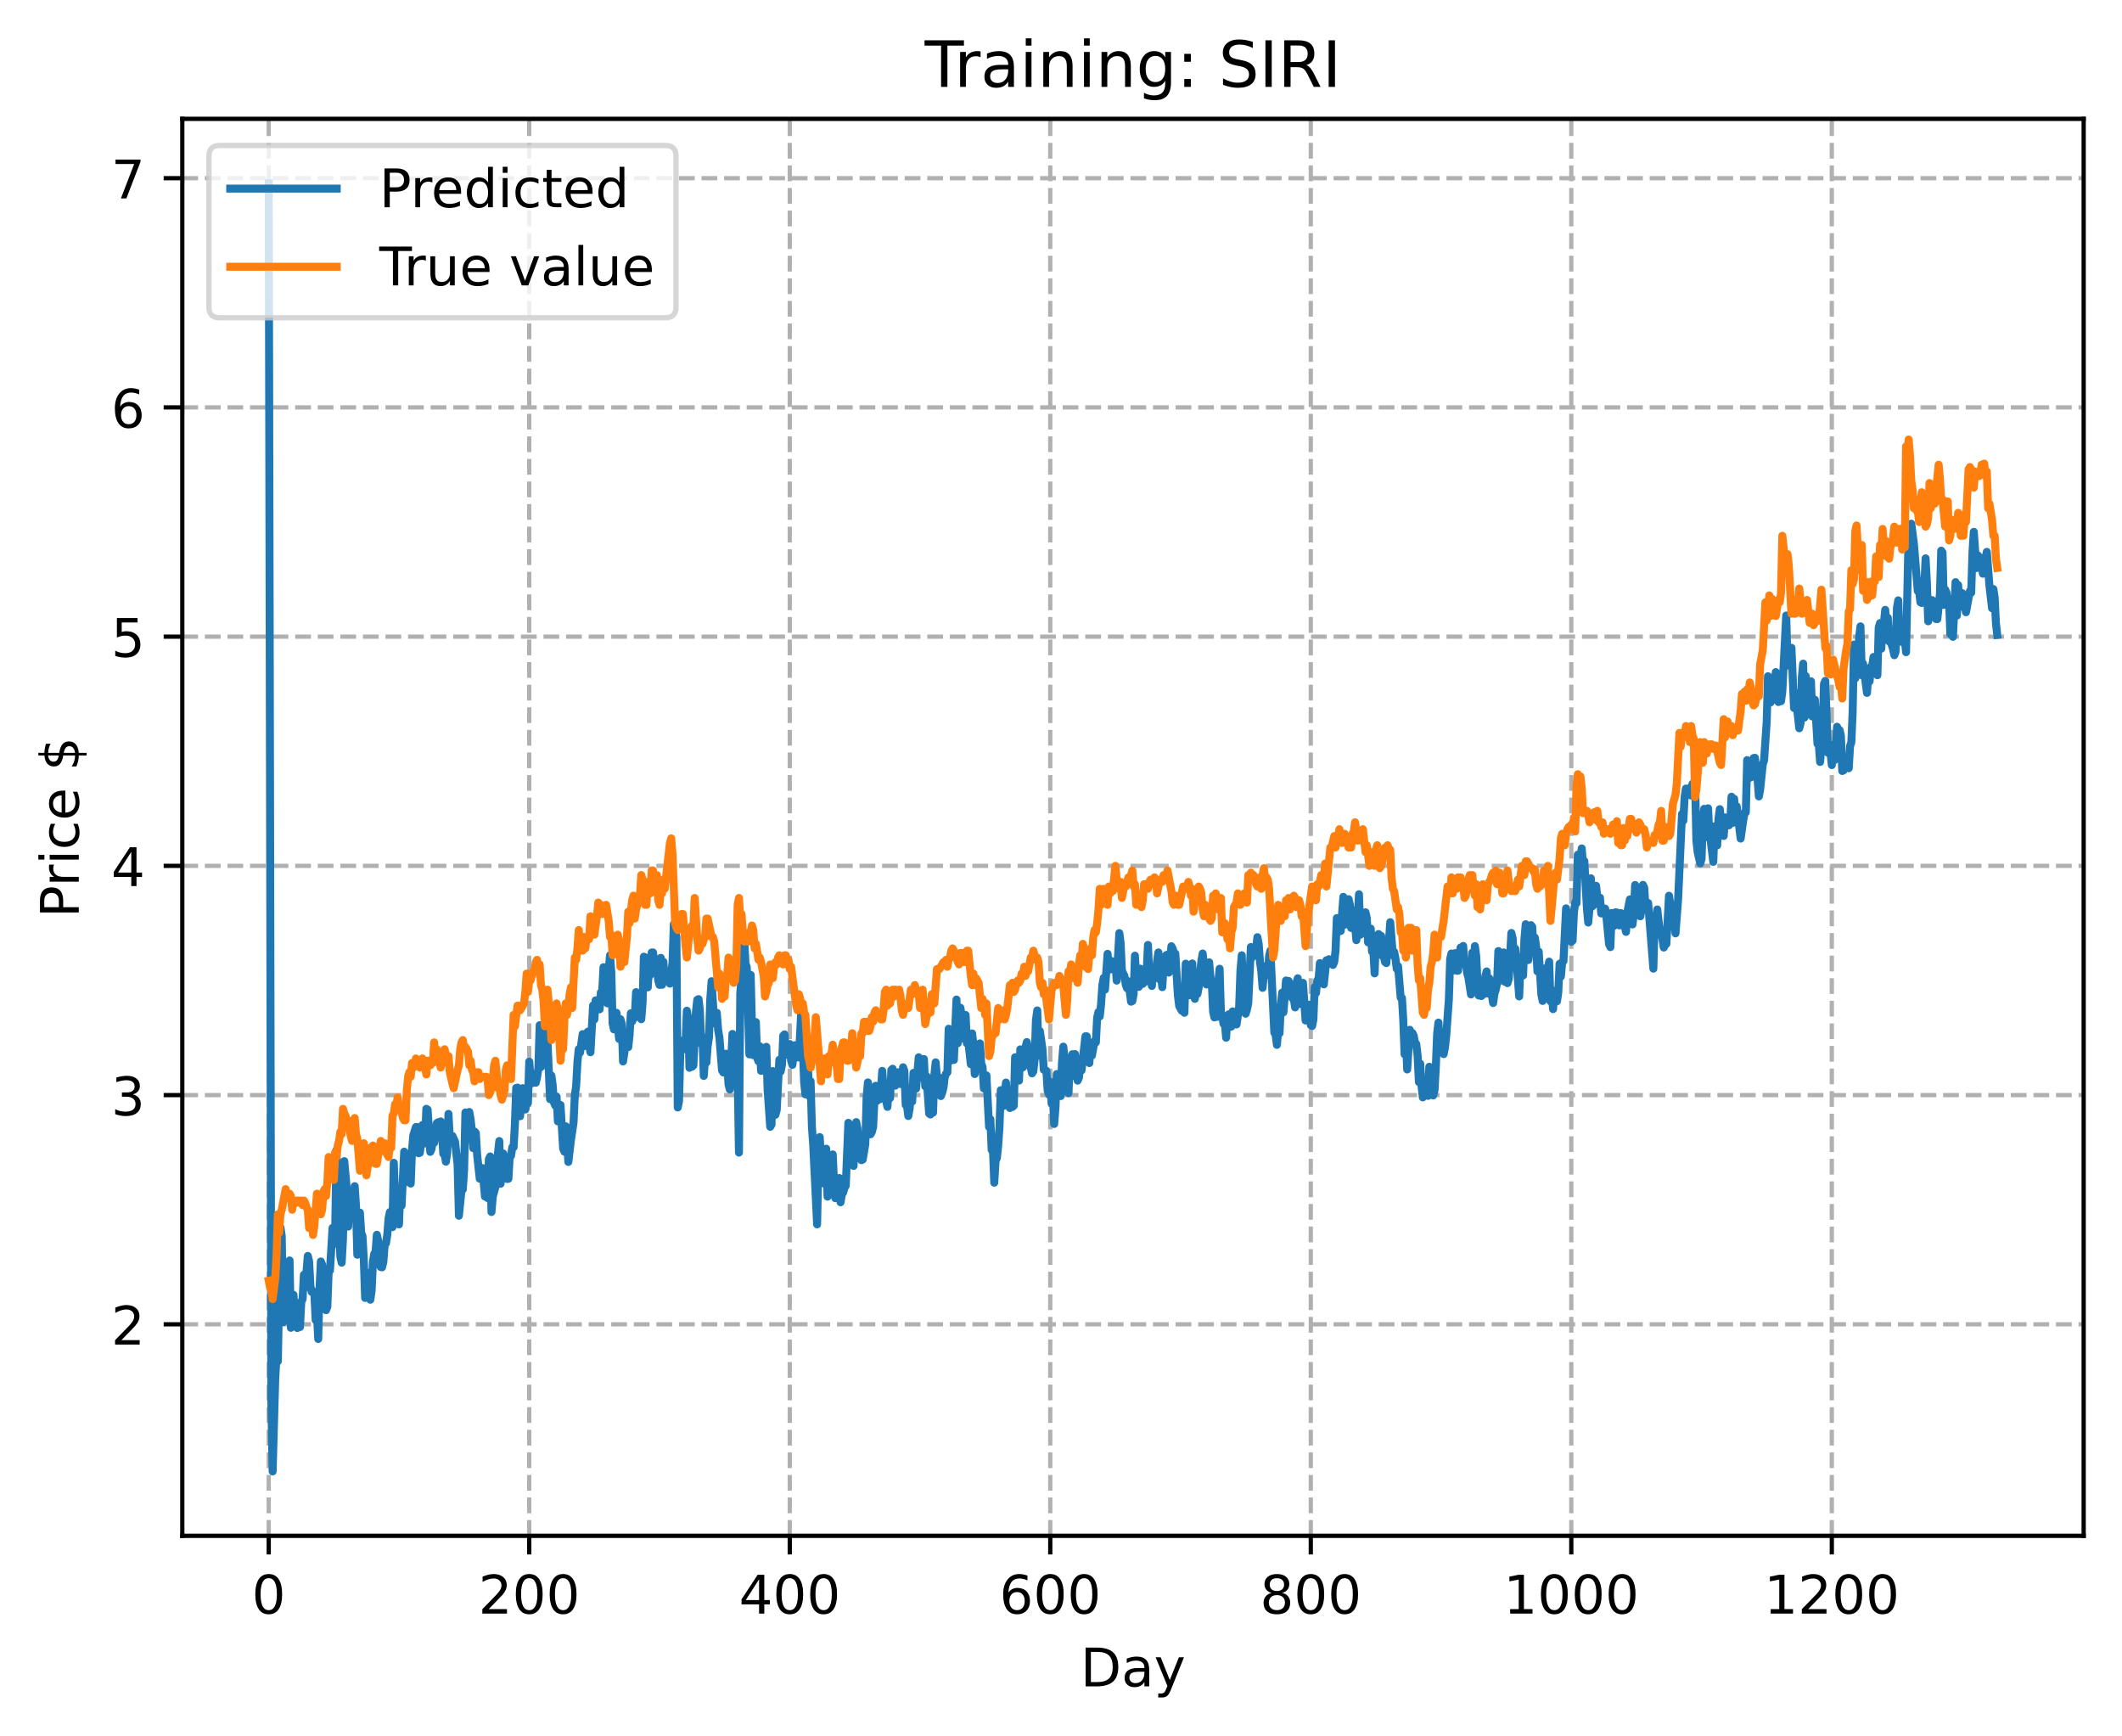 <?xml version="1.0" encoding="utf-8" standalone="no"?>
<!DOCTYPE svg PUBLIC "-//W3C//DTD SVG 1.1//EN"
  "http://www.w3.org/Graphics/SVG/1.1/DTD/svg11.dtd">
<!-- Created with matplotlib (https://matplotlib.org/) -->
<svg height="325.986pt" version="1.1" viewBox="0 0 398.561 325.986" width="398.561pt" xmlns="http://www.w3.org/2000/svg" xmlns:xlink="http://www.w3.org/1999/xlink">
 <defs>
  <style type="text/css">
*{stroke-linecap:butt;stroke-linejoin:round;}
  </style>
 </defs>
 <g id="figure_1">
  <g id="patch_1">
   <path d="M 0 325.986 
L 398.561 325.986 
L 398.561 0 
L 0 0 
z
" style="fill:#ffffff;"/>
  </g>
  <g id="axes_1">
   <g id="patch_2">
    <path d="M 34.241 288.43 
L 391.361 288.43 
L 391.361 22.318 
L 34.241 22.318 
z
" style="fill:#ffffff;"/>
   </g>
   <g id="matplotlib.axis_1">
    <g id="xtick_1">
     <g id="line2d_1">
      <path clip-path="url(#p0117a9b434)" d="M 50.473 288.43 
L 50.473 22.318 
" style="fill:none;stroke:#b0b0b0;stroke-dasharray:2.96,1.28;stroke-dashoffset:0;stroke-width:0.8;"/>
     </g>
     <g id="line2d_2">
      <defs>
       <path d="M 0 0 
L 0 3.5 
" id="mf4b259b8e6" style="stroke:#000000;stroke-width:0.8;"/>
      </defs>
      <g>
       <use style="stroke:#000000;stroke-width:0.8;" x="50.473" xlink:href="#mf4b259b8e6" y="288.43"/>
      </g>
     </g>
     <g id="text_1">
      <!-- 0 -->
      <defs>
       <path d="M 31.781 66.406 
Q 24.172 66.406 20.328 58.906 
Q 16.5 51.422 16.5 36.375 
Q 16.5 21.391 20.328 13.891 
Q 24.172 6.391 31.781 6.391 
Q 39.453 6.391 43.281 13.891 
Q 47.125 21.391 47.125 36.375 
Q 47.125 51.422 43.281 58.906 
Q 39.453 66.406 31.781 66.406 
z
M 31.781 74.219 
Q 44.047 74.219 50.516 64.516 
Q 56.984 54.828 56.984 36.375 
Q 56.984 17.969 50.516 8.266 
Q 44.047 -1.422 31.781 -1.422 
Q 19.531 -1.422 13.062 8.266 
Q 6.594 17.969 6.594 36.375 
Q 6.594 54.828 13.062 64.516 
Q 19.531 74.219 31.781 74.219 
z
" id="DejaVuSans-48"/>
      </defs>
      <g transform="translate(47.292 303.029)scale(0.1 -0.1)">
       <use xlink:href="#DejaVuSans-48"/>
      </g>
     </g>
    </g>
    <g id="xtick_2">
     <g id="line2d_3">
      <path clip-path="url(#p0117a9b434)" d="M 99.404 288.43 
L 99.404 22.318 
" style="fill:none;stroke:#b0b0b0;stroke-dasharray:2.96,1.28;stroke-dashoffset:0;stroke-width:0.8;"/>
     </g>
     <g id="line2d_4">
      <g>
       <use style="stroke:#000000;stroke-width:0.8;" x="99.404" xlink:href="#mf4b259b8e6" y="288.43"/>
      </g>
     </g>
     <g id="text_2">
      <!-- 200 -->
      <defs>
       <path d="M 19.188 8.297 
L 53.609 8.297 
L 53.609 0 
L 7.328 0 
L 7.328 8.297 
Q 12.938 14.109 22.625 23.891 
Q 32.328 33.688 34.812 36.531 
Q 39.547 41.844 41.422 45.531 
Q 43.312 49.219 43.312 52.781 
Q 43.312 58.594 39.234 62.25 
Q 35.156 65.922 28.609 65.922 
Q 23.969 65.922 18.812 64.312 
Q 13.672 62.703 7.812 59.422 
L 7.812 69.391 
Q 13.766 71.781 18.938 73 
Q 24.125 74.219 28.422 74.219 
Q 39.75 74.219 46.484 68.547 
Q 53.219 62.891 53.219 53.422 
Q 53.219 48.922 51.531 44.891 
Q 49.859 40.875 45.406 35.406 
Q 44.188 33.984 37.641 27.219 
Q 31.109 20.453 19.188 8.297 
z
" id="DejaVuSans-50"/>
      </defs>
      <g transform="translate(89.86 303.029)scale(0.1 -0.1)">
       <use xlink:href="#DejaVuSans-50"/>
       <use x="63.623" xlink:href="#DejaVuSans-48"/>
       <use x="127.246" xlink:href="#DejaVuSans-48"/>
      </g>
     </g>
    </g>
    <g id="xtick_3">
     <g id="line2d_5">
      <path clip-path="url(#p0117a9b434)" d="M 148.335 288.43 
L 148.335 22.318 
" style="fill:none;stroke:#b0b0b0;stroke-dasharray:2.96,1.28;stroke-dashoffset:0;stroke-width:0.8;"/>
     </g>
     <g id="line2d_6">
      <g>
       <use style="stroke:#000000;stroke-width:0.8;" x="148.335" xlink:href="#mf4b259b8e6" y="288.43"/>
      </g>
     </g>
     <g id="text_3">
      <!-- 400 -->
      <defs>
       <path d="M 37.797 64.312 
L 12.891 25.391 
L 37.797 25.391 
z
M 35.203 72.906 
L 47.609 72.906 
L 47.609 25.391 
L 58.016 25.391 
L 58.016 17.188 
L 47.609 17.188 
L 47.609 0 
L 37.797 0 
L 37.797 17.188 
L 4.891 17.188 
L 4.891 26.703 
z
" id="DejaVuSans-52"/>
      </defs>
      <g transform="translate(138.791 303.029)scale(0.1 -0.1)">
       <use xlink:href="#DejaVuSans-52"/>
       <use x="63.623" xlink:href="#DejaVuSans-48"/>
       <use x="127.246" xlink:href="#DejaVuSans-48"/>
      </g>
     </g>
    </g>
    <g id="xtick_4">
     <g id="line2d_7">
      <path clip-path="url(#p0117a9b434)" d="M 197.265 288.43 
L 197.265 22.318 
" style="fill:none;stroke:#b0b0b0;stroke-dasharray:2.96,1.28;stroke-dashoffset:0;stroke-width:0.8;"/>
     </g>
     <g id="line2d_8">
      <g>
       <use style="stroke:#000000;stroke-width:0.8;" x="197.265" xlink:href="#mf4b259b8e6" y="288.43"/>
      </g>
     </g>
     <g id="text_4">
      <!-- 600 -->
      <defs>
       <path d="M 33.016 40.375 
Q 26.375 40.375 22.484 35.828 
Q 18.609 31.297 18.609 23.391 
Q 18.609 15.531 22.484 10.953 
Q 26.375 6.391 33.016 6.391 
Q 39.656 6.391 43.531 10.953 
Q 47.406 15.531 47.406 23.391 
Q 47.406 31.297 43.531 35.828 
Q 39.656 40.375 33.016 40.375 
z
M 52.594 71.297 
L 52.594 62.312 
Q 48.875 64.062 45.094 64.984 
Q 41.312 65.922 37.594 65.922 
Q 27.828 65.922 22.672 59.328 
Q 17.531 52.734 16.797 39.406 
Q 19.672 43.656 24.016 45.922 
Q 28.375 48.188 33.594 48.188 
Q 44.578 48.188 50.953 41.516 
Q 57.328 34.859 57.328 23.391 
Q 57.328 12.156 50.688 5.359 
Q 44.047 -1.422 33.016 -1.422 
Q 20.359 -1.422 13.672 8.266 
Q 6.984 17.969 6.984 36.375 
Q 6.984 53.656 15.188 63.938 
Q 23.391 74.219 37.203 74.219 
Q 40.922 74.219 44.703 73.484 
Q 48.484 72.75 52.594 71.297 
z
" id="DejaVuSans-54"/>
      </defs>
      <g transform="translate(187.721 303.029)scale(0.1 -0.1)">
       <use xlink:href="#DejaVuSans-54"/>
       <use x="63.623" xlink:href="#DejaVuSans-48"/>
       <use x="127.246" xlink:href="#DejaVuSans-48"/>
      </g>
     </g>
    </g>
    <g id="xtick_5">
     <g id="line2d_9">
      <path clip-path="url(#p0117a9b434)" d="M 246.196 288.43 
L 246.196 22.318 
" style="fill:none;stroke:#b0b0b0;stroke-dasharray:2.96,1.28;stroke-dashoffset:0;stroke-width:0.8;"/>
     </g>
     <g id="line2d_10">
      <g>
       <use style="stroke:#000000;stroke-width:0.8;" x="246.196" xlink:href="#mf4b259b8e6" y="288.43"/>
      </g>
     </g>
     <g id="text_5">
      <!-- 800 -->
      <defs>
       <path d="M 31.781 34.625 
Q 24.75 34.625 20.719 30.859 
Q 16.703 27.094 16.703 20.516 
Q 16.703 13.922 20.719 10.156 
Q 24.75 6.391 31.781 6.391 
Q 38.812 6.391 42.859 10.172 
Q 46.922 13.969 46.922 20.516 
Q 46.922 27.094 42.891 30.859 
Q 38.875 34.625 31.781 34.625 
z
M 21.922 38.812 
Q 15.578 40.375 12.031 44.719 
Q 8.5 49.078 8.5 55.328 
Q 8.5 64.062 14.719 69.141 
Q 20.953 74.219 31.781 74.219 
Q 42.672 74.219 48.875 69.141 
Q 55.078 64.062 55.078 55.328 
Q 55.078 49.078 51.531 44.719 
Q 48 40.375 41.703 38.812 
Q 48.828 37.156 52.797 32.312 
Q 56.781 27.484 56.781 20.516 
Q 56.781 9.906 50.312 4.234 
Q 43.844 -1.422 31.781 -1.422 
Q 19.734 -1.422 13.25 4.234 
Q 6.781 9.906 6.781 20.516 
Q 6.781 27.484 10.781 32.312 
Q 14.797 37.156 21.922 38.812 
z
M 18.312 54.391 
Q 18.312 48.734 21.844 45.562 
Q 25.391 42.391 31.781 42.391 
Q 38.141 42.391 41.719 45.562 
Q 45.312 48.734 45.312 54.391 
Q 45.312 60.062 41.719 63.234 
Q 38.141 66.406 31.781 66.406 
Q 25.391 66.406 21.844 63.234 
Q 18.312 60.062 18.312 54.391 
z
" id="DejaVuSans-56"/>
      </defs>
      <g transform="translate(236.652 303.029)scale(0.1 -0.1)">
       <use xlink:href="#DejaVuSans-56"/>
       <use x="63.623" xlink:href="#DejaVuSans-48"/>
       <use x="127.246" xlink:href="#DejaVuSans-48"/>
      </g>
     </g>
    </g>
    <g id="xtick_6">
     <g id="line2d_11">
      <path clip-path="url(#p0117a9b434)" d="M 295.126 288.43 
L 295.126 22.318 
" style="fill:none;stroke:#b0b0b0;stroke-dasharray:2.96,1.28;stroke-dashoffset:0;stroke-width:0.8;"/>
     </g>
     <g id="line2d_12">
      <g>
       <use style="stroke:#000000;stroke-width:0.8;" x="295.126" xlink:href="#mf4b259b8e6" y="288.43"/>
      </g>
     </g>
     <g id="text_6">
      <!-- 1000 -->
      <defs>
       <path d="M 12.406 8.297 
L 28.516 8.297 
L 28.516 63.922 
L 10.984 60.406 
L 10.984 69.391 
L 28.422 72.906 
L 38.281 72.906 
L 38.281 8.297 
L 54.391 8.297 
L 54.391 0 
L 12.406 0 
z
" id="DejaVuSans-49"/>
      </defs>
      <g transform="translate(282.401 303.029)scale(0.1 -0.1)">
       <use xlink:href="#DejaVuSans-49"/>
       <use x="63.623" xlink:href="#DejaVuSans-48"/>
       <use x="127.246" xlink:href="#DejaVuSans-48"/>
       <use x="190.869" xlink:href="#DejaVuSans-48"/>
      </g>
     </g>
    </g>
    <g id="xtick_7">
     <g id="line2d_13">
      <path clip-path="url(#p0117a9b434)" d="M 344.057 288.43 
L 344.057 22.318 
" style="fill:none;stroke:#b0b0b0;stroke-dasharray:2.96,1.28;stroke-dashoffset:0;stroke-width:0.8;"/>
     </g>
     <g id="line2d_14">
      <g>
       <use style="stroke:#000000;stroke-width:0.8;" x="344.057" xlink:href="#mf4b259b8e6" y="288.43"/>
      </g>
     </g>
     <g id="text_7">
      <!-- 1200 -->
      <g transform="translate(331.332 303.029)scale(0.1 -0.1)">
       <use xlink:href="#DejaVuSans-49"/>
       <use x="63.623" xlink:href="#DejaVuSans-50"/>
       <use x="127.246" xlink:href="#DejaVuSans-48"/>
       <use x="190.869" xlink:href="#DejaVuSans-48"/>
      </g>
     </g>
    </g>
    <g id="text_8">
     <!-- Day -->
     <defs>
      <path d="M 19.672 64.797 
L 19.672 8.109 
L 31.594 8.109 
Q 46.688 8.109 53.688 14.938 
Q 60.688 21.781 60.688 36.531 
Q 60.688 51.172 53.688 57.984 
Q 46.688 64.797 31.594 64.797 
z
M 9.812 72.906 
L 30.078 72.906 
Q 51.266 72.906 61.172 64.094 
Q 71.094 55.281 71.094 36.531 
Q 71.094 17.672 61.125 8.828 
Q 51.172 0 30.078 0 
L 9.812 0 
z
" id="DejaVuSans-68"/>
      <path d="M 34.281 27.484 
Q 23.391 27.484 19.188 25 
Q 14.984 22.516 14.984 16.5 
Q 14.984 11.719 18.141 8.906 
Q 21.297 6.109 26.703 6.109 
Q 34.188 6.109 38.703 11.406 
Q 43.219 16.703 43.219 25.484 
L 43.219 27.484 
z
M 52.203 31.203 
L 52.203 0 
L 43.219 0 
L 43.219 8.297 
Q 40.141 3.328 35.547 0.953 
Q 30.953 -1.422 24.312 -1.422 
Q 15.922 -1.422 10.953 3.297 
Q 6 8.016 6 15.922 
Q 6 25.141 12.172 29.828 
Q 18.359 34.516 30.609 34.516 
L 43.219 34.516 
L 43.219 35.406 
Q 43.219 41.609 39.141 45 
Q 35.062 48.391 27.688 48.391 
Q 23 48.391 18.547 47.266 
Q 14.109 46.141 10.016 43.891 
L 10.016 52.203 
Q 14.938 54.109 19.578 55.047 
Q 24.219 56 28.609 56 
Q 40.484 56 46.344 49.844 
Q 52.203 43.703 52.203 31.203 
z
" id="DejaVuSans-97"/>
      <path d="M 32.172 -5.078 
Q 28.375 -14.844 24.75 -17.812 
Q 21.141 -20.797 15.094 -20.797 
L 7.906 -20.797 
L 7.906 -13.281 
L 13.188 -13.281 
Q 16.891 -13.281 18.938 -11.516 
Q 21 -9.766 23.484 -3.219 
L 25.094 0.875 
L 2.984 54.688 
L 12.5 54.688 
L 29.594 11.922 
L 46.688 54.688 
L 56.203 54.688 
z
" id="DejaVuSans-121"/>
     </defs>
     <g transform="translate(202.927 316.707)scale(0.1 -0.1)">
      <use xlink:href="#DejaVuSans-68"/>
      <use x="77.002" xlink:href="#DejaVuSans-97"/>
      <use x="138.281" xlink:href="#DejaVuSans-121"/>
     </g>
    </g>
   </g>
   <g id="matplotlib.axis_2">
    <g id="ytick_1">
     <g id="line2d_15">
      <path clip-path="url(#p0117a9b434)" d="M 34.241 248.71 
L 391.361 248.71 
" style="fill:none;stroke:#b0b0b0;stroke-dasharray:2.96,1.28;stroke-dashoffset:0;stroke-width:0.8;"/>
     </g>
     <g id="line2d_16">
      <defs>
       <path d="M 0 0 
L -3.5 0 
" id="mc83d392a9e" style="stroke:#000000;stroke-width:0.8;"/>
      </defs>
      <g>
       <use style="stroke:#000000;stroke-width:0.8;" x="34.241" xlink:href="#mc83d392a9e" y="248.71"/>
      </g>
     </g>
     <g id="text_9">
      <!-- 2 -->
      <g transform="translate(20.878 252.509)scale(0.1 -0.1)">
       <use xlink:href="#DejaVuSans-50"/>
      </g>
     </g>
    </g>
    <g id="ytick_2">
     <g id="line2d_17">
      <path clip-path="url(#p0117a9b434)" d="M 34.241 205.66 
L 391.361 205.66 
" style="fill:none;stroke:#b0b0b0;stroke-dasharray:2.96,1.28;stroke-dashoffset:0;stroke-width:0.8;"/>
     </g>
     <g id="line2d_18">
      <g>
       <use style="stroke:#000000;stroke-width:0.8;" x="34.241" xlink:href="#mc83d392a9e" y="205.66"/>
      </g>
     </g>
     <g id="text_10">
      <!-- 3 -->
      <defs>
       <path d="M 40.578 39.312 
Q 47.656 37.797 51.625 33 
Q 55.609 28.219 55.609 21.188 
Q 55.609 10.406 48.188 4.484 
Q 40.766 -1.422 27.094 -1.422 
Q 22.516 -1.422 17.656 -0.516 
Q 12.797 0.391 7.625 2.203 
L 7.625 11.719 
Q 11.719 9.328 16.594 8.109 
Q 21.484 6.891 26.812 6.891 
Q 36.078 6.891 40.938 10.547 
Q 45.797 14.203 45.797 21.188 
Q 45.797 27.641 41.281 31.266 
Q 36.766 34.906 28.719 34.906 
L 20.219 34.906 
L 20.219 43.016 
L 29.109 43.016 
Q 36.375 43.016 40.234 45.922 
Q 44.094 48.828 44.094 54.297 
Q 44.094 59.906 40.109 62.906 
Q 36.141 65.922 28.719 65.922 
Q 24.656 65.922 20.016 65.031 
Q 15.375 64.156 9.812 62.312 
L 9.812 71.094 
Q 15.438 72.656 20.344 73.438 
Q 25.25 74.219 29.594 74.219 
Q 40.828 74.219 47.359 69.109 
Q 53.906 64.016 53.906 55.328 
Q 53.906 49.266 50.438 45.094 
Q 46.969 40.922 40.578 39.312 
z
" id="DejaVuSans-51"/>
      </defs>
      <g transform="translate(20.878 209.46)scale(0.1 -0.1)">
       <use xlink:href="#DejaVuSans-51"/>
      </g>
     </g>
    </g>
    <g id="ytick_3">
     <g id="line2d_19">
      <path clip-path="url(#p0117a9b434)" d="M 34.241 162.611 
L 391.361 162.611 
" style="fill:none;stroke:#b0b0b0;stroke-dasharray:2.96,1.28;stroke-dashoffset:0;stroke-width:0.8;"/>
     </g>
     <g id="line2d_20">
      <g>
       <use style="stroke:#000000;stroke-width:0.8;" x="34.241" xlink:href="#mc83d392a9e" y="162.611"/>
      </g>
     </g>
     <g id="text_11">
      <!-- 4 -->
      <g transform="translate(20.878 166.41)scale(0.1 -0.1)">
       <use xlink:href="#DejaVuSans-52"/>
      </g>
     </g>
    </g>
    <g id="ytick_4">
     <g id="line2d_21">
      <path clip-path="url(#p0117a9b434)" d="M 34.241 119.561 
L 391.361 119.561 
" style="fill:none;stroke:#b0b0b0;stroke-dasharray:2.96,1.28;stroke-dashoffset:0;stroke-width:0.8;"/>
     </g>
     <g id="line2d_22">
      <g>
       <use style="stroke:#000000;stroke-width:0.8;" x="34.241" xlink:href="#mc83d392a9e" y="119.561"/>
      </g>
     </g>
     <g id="text_12">
      <!-- 5 -->
      <defs>
       <path d="M 10.797 72.906 
L 49.516 72.906 
L 49.516 64.594 
L 19.828 64.594 
L 19.828 46.734 
Q 21.969 47.469 24.109 47.828 
Q 26.266 48.188 28.422 48.188 
Q 40.625 48.188 47.75 41.5 
Q 54.891 34.812 54.891 23.391 
Q 54.891 11.625 47.562 5.094 
Q 40.234 -1.422 26.906 -1.422 
Q 22.312 -1.422 17.547 -0.641 
Q 12.797 0.141 7.719 1.703 
L 7.719 11.625 
Q 12.109 9.234 16.797 8.062 
Q 21.484 6.891 26.703 6.891 
Q 35.156 6.891 40.078 11.328 
Q 45.016 15.766 45.016 23.391 
Q 45.016 31 40.078 35.438 
Q 35.156 39.891 26.703 39.891 
Q 22.75 39.891 18.812 39.016 
Q 14.891 38.141 10.797 36.281 
z
" id="DejaVuSans-53"/>
      </defs>
      <g transform="translate(20.878 123.36)scale(0.1 -0.1)">
       <use xlink:href="#DejaVuSans-53"/>
      </g>
     </g>
    </g>
    <g id="ytick_5">
     <g id="line2d_23">
      <path clip-path="url(#p0117a9b434)" d="M 34.241 76.511 
L 391.361 76.511 
" style="fill:none;stroke:#b0b0b0;stroke-dasharray:2.96,1.28;stroke-dashoffset:0;stroke-width:0.8;"/>
     </g>
     <g id="line2d_24">
      <g>
       <use style="stroke:#000000;stroke-width:0.8;" x="34.241" xlink:href="#mc83d392a9e" y="76.511"/>
      </g>
     </g>
     <g id="text_13">
      <!-- 6 -->
      <g transform="translate(20.878 80.311)scale(0.1 -0.1)">
       <use xlink:href="#DejaVuSans-54"/>
      </g>
     </g>
    </g>
    <g id="ytick_6">
     <g id="line2d_25">
      <path clip-path="url(#p0117a9b434)" d="M 34.241 33.462 
L 391.361 33.462 
" style="fill:none;stroke:#b0b0b0;stroke-dasharray:2.96,1.28;stroke-dashoffset:0;stroke-width:0.8;"/>
     </g>
     <g id="line2d_26">
      <g>
       <use style="stroke:#000000;stroke-width:0.8;" x="34.241" xlink:href="#mc83d392a9e" y="33.462"/>
      </g>
     </g>
     <g id="text_14">
      <!-- 7 -->
      <defs>
       <path d="M 8.203 72.906 
L 55.078 72.906 
L 55.078 68.703 
L 28.609 0 
L 18.312 0 
L 43.219 64.594 
L 8.203 64.594 
z
" id="DejaVuSans-55"/>
      </defs>
      <g transform="translate(20.878 37.261)scale(0.1 -0.1)">
       <use xlink:href="#DejaVuSans-55"/>
      </g>
     </g>
    </g>
    <g id="text_15">
     <!-- Price $ -->
     <defs>
      <path d="M 19.672 64.797 
L 19.672 37.406 
L 32.078 37.406 
Q 38.969 37.406 42.719 40.969 
Q 46.484 44.531 46.484 51.125 
Q 46.484 57.672 42.719 61.234 
Q 38.969 64.797 32.078 64.797 
z
M 9.812 72.906 
L 32.078 72.906 
Q 44.344 72.906 50.609 67.359 
Q 56.891 61.812 56.891 51.125 
Q 56.891 40.328 50.609 34.812 
Q 44.344 29.297 32.078 29.297 
L 19.672 29.297 
L 19.672 0 
L 9.812 0 
z
" id="DejaVuSans-80"/>
      <path d="M 41.109 46.297 
Q 39.594 47.172 37.812 47.578 
Q 36.031 48 33.891 48 
Q 26.266 48 22.188 43.047 
Q 18.109 38.094 18.109 28.812 
L 18.109 0 
L 9.078 0 
L 9.078 54.688 
L 18.109 54.688 
L 18.109 46.188 
Q 20.953 51.172 25.484 53.578 
Q 30.031 56 36.531 56 
Q 37.453 56 38.578 55.875 
Q 39.703 55.766 41.062 55.516 
z
" id="DejaVuSans-114"/>
      <path d="M 9.422 54.688 
L 18.406 54.688 
L 18.406 0 
L 9.422 0 
z
M 9.422 75.984 
L 18.406 75.984 
L 18.406 64.594 
L 9.422 64.594 
z
" id="DejaVuSans-105"/>
      <path d="M 48.781 52.594 
L 48.781 44.188 
Q 44.969 46.297 41.141 47.344 
Q 37.312 48.391 33.406 48.391 
Q 24.656 48.391 19.812 42.844 
Q 14.984 37.312 14.984 27.297 
Q 14.984 17.281 19.812 11.734 
Q 24.656 6.203 33.406 6.203 
Q 37.312 6.203 41.141 7.25 
Q 44.969 8.297 48.781 10.406 
L 48.781 2.094 
Q 45.016 0.344 40.984 -0.531 
Q 36.969 -1.422 32.422 -1.422 
Q 20.062 -1.422 12.781 6.344 
Q 5.516 14.109 5.516 27.297 
Q 5.516 40.672 12.859 48.328 
Q 20.219 56 33.016 56 
Q 37.156 56 41.109 55.141 
Q 45.062 54.297 48.781 52.594 
z
" id="DejaVuSans-99"/>
      <path d="M 56.203 29.594 
L 56.203 25.203 
L 14.891 25.203 
Q 15.484 15.922 20.484 11.062 
Q 25.484 6.203 34.422 6.203 
Q 39.594 6.203 44.453 7.469 
Q 49.312 8.734 54.109 11.281 
L 54.109 2.781 
Q 49.266 0.734 44.188 -0.344 
Q 39.109 -1.422 33.891 -1.422 
Q 20.797 -1.422 13.156 6.188 
Q 5.516 13.812 5.516 26.812 
Q 5.516 40.234 12.766 48.109 
Q 20.016 56 32.328 56 
Q 43.359 56 49.781 48.891 
Q 56.203 41.797 56.203 29.594 
z
M 47.219 32.234 
Q 47.125 39.594 43.094 43.984 
Q 39.062 48.391 32.422 48.391 
Q 24.906 48.391 20.391 44.141 
Q 15.875 39.891 15.188 32.172 
z
" id="DejaVuSans-101"/>
      <path id="DejaVuSans-32"/>
      <path d="M 33.797 -14.703 
L 28.906 -14.703 
L 28.859 0 
Q 23.734 0.094 18.609 1.188 
Q 13.484 2.297 8.297 4.5 
L 8.297 13.281 
Q 13.281 10.156 18.375 8.562 
Q 23.484 6.984 28.906 6.938 
L 28.906 29.203 
Q 18.109 30.953 13.203 35.156 
Q 8.297 39.359 8.297 46.688 
Q 8.297 54.641 13.625 59.219 
Q 18.953 63.812 28.906 64.5 
L 28.906 75.984 
L 33.797 75.984 
L 33.797 64.656 
Q 38.328 64.453 42.578 63.688 
Q 46.828 62.938 50.875 61.625 
L 50.875 53.078 
Q 46.828 55.125 42.547 56.25 
Q 38.281 57.375 33.797 57.562 
L 33.797 36.719 
Q 44.875 35.016 50.094 30.609 
Q 55.328 26.219 55.328 18.609 
Q 55.328 10.359 49.781 5.594 
Q 44.234 0.828 33.797 0.094 
z
M 28.906 37.594 
L 28.906 57.625 
Q 23.25 56.984 20.266 54.391 
Q 17.281 51.812 17.281 47.516 
Q 17.281 43.312 20.031 40.969 
Q 22.797 38.625 28.906 37.594 
z
M 33.797 28.219 
L 33.797 7.078 
Q 39.984 7.906 43.141 10.594 
Q 46.297 13.281 46.297 17.672 
Q 46.297 21.969 43.281 24.5 
Q 40.281 27.047 33.797 28.219 
z
" id="DejaVuSans-36"/>
     </defs>
     <g transform="translate(14.798 172.342)rotate(-90)scale(0.1 -0.1)">
      <use xlink:href="#DejaVuSans-80"/>
      <use x="58.553" xlink:href="#DejaVuSans-114"/>
      <use x="99.666" xlink:href="#DejaVuSans-105"/>
      <use x="127.449" xlink:href="#DejaVuSans-99"/>
      <use x="182.43" xlink:href="#DejaVuSans-101"/>
      <use x="243.953" xlink:href="#DejaVuSans-32"/>
      <use x="275.74" xlink:href="#DejaVuSans-36"/>
     </g>
    </g>
   </g>
   <g id="line2d_27">
    <path clip-path="url(#p0117a9b434)" d="M 50.473 34.414 
L 50.963 263.055 
L 51.207 276.334 
L 51.697 258.931 
L 51.941 254.632 
L 52.186 255.659 
L 52.675 230.494 
L 52.92 232.155 
L 53.165 248.312 
L 53.409 247.834 
L 54.143 244.807 
L 54.388 236.712 
L 54.632 249.364 
L 54.877 248.871 
L 55.122 243.167 
L 55.366 246.849 
L 55.611 247.233 
L 55.856 249.407 
L 56.1 246.675 
L 56.345 249.216 
L 56.59 244.466 
L 56.834 243.98 
L 57.079 239.401 
L 57.324 241.753 
L 57.813 235.866 
L 58.058 236.886 
L 58.302 241.541 
L 58.547 242.626 
L 58.792 242.492 
L 59.036 242.686 
L 59.281 247.91 
L 59.526 246.781 
L 59.77 251.465 
L 60.015 242.028 
L 60.259 236.91 
L 60.504 237.495 
L 60.749 242.035 
L 61.238 246.055 
L 61.483 245.425 
L 61.727 238.869 
L 61.972 238.62 
L 62.461 230.605 
L 62.706 233.641 
L 62.951 231.563 
L 63.195 215.975 
L 63.44 226.055 
L 63.929 236.047 
L 64.174 237.135 
L 64.419 232.649 
L 64.663 218.06 
L 65.153 223.53 
L 65.397 230.356 
L 65.642 224.565 
L 65.886 228.093 
L 66.131 224.564 
L 66.376 227.55 
L 66.62 222.759 
L 66.865 226.549 
L 67.11 235.639 
L 67.354 228.748 
L 67.599 227.733 
L 67.844 231.527 
L 68.088 232.142 
L 68.333 236.572 
L 68.578 243.753 
L 68.822 242.558 
L 69.067 239.055 
L 69.556 244.091 
L 69.801 242.386 
L 70.046 236.962 
L 70.29 235.465 
L 70.535 235.178 
L 70.78 231.892 
L 71.024 232.997 
L 71.269 236.645 
L 71.514 237.958 
L 71.758 238.005 
L 72.003 236.97 
L 72.247 233.8 
L 72.492 233.506 
L 72.737 231.953 
L 72.981 228.821 
L 73.226 227.642 
L 73.471 229.869 
L 73.715 230.457 
L 73.96 218.368 
L 74.205 225.088 
L 74.449 227.924 
L 74.694 228.446 
L 74.939 229.948 
L 75.183 223.302 
L 75.428 226.412 
L 75.917 216.283 
L 76.162 218.161 
L 76.407 221.954 
L 76.651 220.355 
L 76.896 222.007 
L 77.141 222.277 
L 77.385 215.94 
L 77.63 213.198 
L 78.119 211.662 
L 78.364 211.668 
L 78.608 216.575 
L 78.853 216.497 
L 79.098 214.617 
L 79.342 211.278 
L 79.587 211.312 
L 79.832 214.736 
L 80.076 208.234 
L 80.321 208.401 
L 80.81 216.325 
L 81.055 215.777 
L 81.3 214.124 
L 81.544 214.615 
L 81.789 213.207 
L 82.034 210.935 
L 82.278 210.76 
L 82.523 211.957 
L 82.768 210.604 
L 83.012 212.575 
L 83.257 216.673 
L 83.502 216.718 
L 83.746 218.167 
L 83.991 216.519 
L 84.235 209.188 
L 84.48 213.787 
L 84.725 214.411 
L 84.969 213.323 
L 85.459 214.388 
L 85.948 218.726 
L 86.193 228.32 
L 86.682 223.507 
L 86.927 223.387 
L 87.171 219.696 
L 87.416 208.919 
L 87.661 212.771 
L 87.905 209.577 
L 88.15 208.829 
L 88.395 210.253 
L 88.639 212.411 
L 88.884 215.629 
L 89.129 212.499 
L 89.373 212.772 
L 89.618 216.909 
L 90.107 221.368 
L 90.352 219.399 
L 90.596 219.358 
L 91.086 224.708 
L 91.33 224.089 
L 91.575 224.994 
L 91.82 217.684 
L 92.064 217.183 
L 92.309 227.613 
L 92.554 224.726 
L 93.288 222.08 
L 93.532 216.515 
L 93.777 214.286 
L 94.022 222.315 
L 94.511 216.62 
L 94.756 220.216 
L 95 221.03 
L 95.245 221.422 
L 95.49 221.374 
L 95.734 217.243 
L 95.979 217.058 
L 96.223 215.446 
L 96.468 215.458 
L 96.713 211.098 
L 96.957 204.318 
L 97.202 204.253 
L 97.691 209.626 
L 97.936 205.663 
L 98.181 204.354 
L 98.425 207.122 
L 98.67 208.368 
L 98.915 207.027 
L 99.159 207.111 
L 99.404 199.38 
L 99.649 202.422 
L 99.893 203.446 
L 100.138 202.255 
L 100.383 202.544 
L 100.627 203.341 
L 100.872 202.329 
L 101.117 200.658 
L 101.361 192.528 
L 101.606 200.388 
L 102.095 193.507 
L 102.34 193.881 
L 102.584 198.087 
L 102.829 195.532 
L 103.318 206.429 
L 103.563 201.991 
L 103.808 203.784 
L 104.052 207.077 
L 104.297 207.638 
L 104.542 205.956 
L 104.786 210.603 
L 105.031 210.186 
L 105.276 207.514 
L 105.765 215.688 
L 106.01 216.287 
L 106.254 211.516 
L 106.499 213.413 
L 106.744 218.219 
L 107.233 214.131 
L 107.722 210.815 
L 107.967 205.683 
L 108.211 204.001 
L 108.456 199.465 
L 108.701 197.038 
L 108.945 197.681 
L 109.435 194.205 
L 109.679 196.469 
L 109.924 194.198 
L 110.169 194.069 
L 110.413 193.753 
L 110.658 196.453 
L 110.903 197.615 
L 111.392 188.825 
L 111.637 191.458 
L 111.881 187.856 
L 112.371 189.471 
L 112.615 189.553 
L 112.86 186.369 
L 113.105 186.202 
L 113.349 181.639 
L 113.594 185.966 
L 114.083 188.429 
L 114.328 182.324 
L 114.572 179.408 
L 114.817 182.557 
L 115.062 192.194 
L 115.306 193.312 
L 115.551 192.248 
L 115.796 190.209 
L 116.285 195.114 
L 116.53 191.407 
L 116.774 192.237 
L 117.019 199.345 
L 117.264 197.737 
L 117.508 195.22 
L 117.998 196.658 
L 118.242 194.467 
L 118.487 190.304 
L 118.732 191.82 
L 118.976 191.301 
L 119.221 191.088 
L 119.466 186.324 
L 119.71 187.163 
L 120.199 191.1 
L 120.444 191.411 
L 120.689 188.345 
L 120.933 179.667 
L 121.178 179.784 
L 121.423 181.724 
L 121.667 185.43 
L 121.912 181.48 
L 122.157 183.064 
L 122.401 178.886 
L 122.646 178.863 
L 122.891 180.751 
L 123.135 181.397 
L 123.38 181.489 
L 123.625 184.114 
L 123.869 184.962 
L 124.114 179.887 
L 124.359 184.939 
L 124.603 180.619 
L 124.848 184.261 
L 125.337 182.486 
L 125.826 184.727 
L 126.316 180.744 
L 126.56 173.562 
L 127.05 176.014 
L 127.294 207.986 
L 127.539 206.814 
L 127.784 197.194 
L 128.028 195.448 
L 128.273 195.841 
L 128.518 197.048 
L 128.762 196.385 
L 129.007 189.81 
L 129.252 191.258 
L 129.496 200.533 
L 129.741 198.114 
L 129.986 200.334 
L 130.23 200.109 
L 130.72 189.917 
L 130.964 187.755 
L 131.209 187.64 
L 131.453 189.841 
L 131.698 196 
L 131.943 194.699 
L 132.187 202.062 
L 132.432 198.496 
L 132.677 199.543 
L 132.921 196.394 
L 133.166 194.79 
L 133.411 187.562 
L 133.655 184.272 
L 134.145 192.176 
L 134.634 190.205 
L 134.879 193.422 
L 135.123 194.845 
L 135.613 201.015 
L 135.857 201.409 
L 136.102 198.018 
L 136.347 197.885 
L 136.591 199.827 
L 136.836 203.664 
L 137.081 204.61 
L 137.57 194.172 
L 137.814 195.977 
L 138.304 202.323 
L 138.548 201.499 
L 138.793 216.46 
L 139.038 186.595 
L 139.282 183.506 
L 139.527 185.894 
L 139.772 176.111 
L 140.016 180.946 
L 140.261 181.636 
L 140.75 198.016 
L 140.995 183.078 
L 141.24 192.929 
L 141.484 198.166 
L 141.729 196.253 
L 141.974 191.947 
L 142.218 198.698 
L 142.463 199.316 
L 142.708 196.489 
L 142.952 201.111 
L 143.197 200.71 
L 143.441 196.955 
L 143.686 197.484 
L 143.931 196.599 
L 144.175 204.669 
L 144.665 211.616 
L 144.909 211.204 
L 145.154 201.153 
L 145.399 201.77 
L 145.643 209.367 
L 145.888 208.439 
L 146.377 199.031 
L 146.622 201.224 
L 146.867 199.965 
L 147.111 194.519 
L 147.356 194.258 
L 147.601 198.095 
L 147.845 197.296 
L 148.09 197.011 
L 148.335 196.069 
L 148.579 199.157 
L 148.824 199.987 
L 149.313 196.292 
L 149.558 198.61 
L 149.802 197.986 
L 150.047 198.601 
L 150.536 189.211 
L 151.026 203.144 
L 151.27 205.518 
L 151.515 199.632 
L 151.76 200.763 
L 152.004 205.853 
L 152.249 203.061 
L 152.494 211.588 
L 152.738 214.981 
L 153.472 229.936 
L 153.717 217.895 
L 153.962 213.54 
L 154.206 217.889 
L 154.451 217.973 
L 154.696 215.794 
L 154.94 222.371 
L 155.185 215.725 
L 155.429 224.734 
L 155.674 219.418 
L 155.919 219.04 
L 156.163 223.821 
L 156.408 216.797 
L 156.653 222.16 
L 156.897 225.024 
L 157.142 221.806 
L 157.387 222.115 
L 157.631 221.232 
L 157.876 225.789 
L 158.121 224.321 
L 158.365 223.975 
L 158.61 223.073 
L 158.855 222.679 
L 159.344 210.868 
L 159.589 217.254 
L 159.833 217.899 
L 160.078 217.91 
L 160.323 218.967 
L 160.567 212.363 
L 160.812 210.732 
L 161.057 212.02 
L 161.301 216.841 
L 161.546 215.493 
L 161.79 217.874 
L 162.035 217.776 
L 162.524 214.901 
L 162.769 206.103 
L 163.014 203.28 
L 163.258 204.614 
L 163.503 213.021 
L 163.748 212.6 
L 163.992 211.658 
L 164.237 206.636 
L 164.482 203.904 
L 164.726 206.733 
L 164.971 205.176 
L 165.216 206.455 
L 165.46 204.763 
L 165.705 201.112 
L 165.95 204.49 
L 166.684 207.878 
L 166.928 204.132 
L 167.173 206.225 
L 167.417 200.954 
L 167.662 200.709 
L 168.151 203.894 
L 168.396 203.497 
L 168.641 201.374 
L 168.885 202.052 
L 169.13 203.582 
L 169.375 203.357 
L 169.619 200.434 
L 169.864 201.161 
L 170.109 207.513 
L 170.353 207.613 
L 170.598 209.594 
L 170.843 208.253 
L 171.087 205.387 
L 171.332 206.872 
L 171.577 201.482 
L 171.821 203.674 
L 172.066 204.441 
L 172.555 198.554 
L 173.045 200.835 
L 173.289 202.46 
L 173.534 198.891 
L 173.778 204.019 
L 174.023 202.117 
L 174.512 209.11 
L 174.757 209.304 
L 175.002 207.84 
L 175.246 208.962 
L 175.491 201.941 
L 175.736 199.51 
L 175.98 202.327 
L 176.225 202.245 
L 176.714 205.846 
L 176.959 205.215 
L 177.204 204.262 
L 177.448 202.255 
L 177.693 201.622 
L 177.938 201.396 
L 178.182 193.2 
L 178.672 199.154 
L 178.916 198.743 
L 179.161 199.056 
L 179.65 187.716 
L 179.895 195.92 
L 180.384 189.252 
L 180.629 190.831 
L 181.118 195.13 
L 181.363 190.611 
L 181.607 195.941 
L 181.852 195.411 
L 182.341 199.858 
L 182.586 194.08 
L 182.831 196.177 
L 183.075 201.705 
L 183.32 199.745 
L 183.565 199.797 
L 183.809 199.224 
L 184.054 195.95 
L 184.299 199.769 
L 184.543 200.356 
L 184.788 204.402 
L 185.033 203.954 
L 185.277 201.963 
L 185.766 211.633 
L 186.011 210.185 
L 186.256 215.949 
L 186.5 215.93 
L 186.745 222.115 
L 186.99 218.015 
L 187.234 217.483 
L 187.479 215.202 
L 187.724 211.689 
L 187.968 204.731 
L 188.213 205.184 
L 188.458 207.717 
L 188.947 203.306 
L 189.192 207.181 
L 189.436 206.989 
L 189.681 208.089 
L 189.926 207.194 
L 190.17 207.886 
L 190.415 207.654 
L 190.66 198.549 
L 190.904 201.437 
L 191.149 202.764 
L 191.393 202.94 
L 191.638 197.075 
L 191.883 199.378 
L 192.127 200.445 
L 192.372 197.026 
L 192.617 196.67 
L 192.861 195.7 
L 193.595 200.503 
L 193.84 201.579 
L 194.085 201.194 
L 194.329 198.959 
L 194.574 191.586 
L 194.819 189.76 
L 195.063 198.238 
L 195.308 193.63 
L 195.797 197.001 
L 196.042 200.897 
L 196.531 201.083 
L 196.776 204.839 
L 197.021 205.571 
L 197.265 203.162 
L 197.51 207.209 
L 197.754 205.751 
L 197.999 211.085 
L 198.244 208.007 
L 198.488 201.709 
L 198.978 204.879 
L 199.222 205.847 
L 199.467 199.518 
L 199.712 196.562 
L 200.69 205.298 
L 200.935 199.077 
L 201.18 199.185 
L 201.424 197.975 
L 201.669 202.061 
L 201.914 197.957 
L 202.158 201.351 
L 202.403 202.949 
L 202.648 202.396 
L 202.892 199.536 
L 203.137 201.032 
L 203.871 194.614 
L 204.115 194.62 
L 204.36 199.204 
L 204.605 199.646 
L 204.849 195.986 
L 205.094 198.223 
L 205.583 195.469 
L 205.828 195.761 
L 206.073 191.087 
L 206.317 190.051 
L 206.562 190.888 
L 206.807 188.542 
L 207.051 184.983 
L 207.296 183.652 
L 207.541 185.854 
L 208.03 179.127 
L 208.275 181.916 
L 208.519 182.074 
L 208.764 180.476 
L 209.009 180.98 
L 209.253 181.003 
L 209.498 180.61 
L 209.742 184.165 
L 210.232 175.233 
L 210.476 177.089 
L 210.721 182.291 
L 211.21 183.325 
L 211.455 185.004 
L 211.7 185.609 
L 211.944 184.293 
L 212.434 188.12 
L 212.678 188.002 
L 212.923 186.687 
L 213.168 179.475 
L 213.412 183.794 
L 213.657 183.644 
L 213.902 185.332 
L 214.146 181.912 
L 214.391 182.79 
L 214.636 184.775 
L 214.88 183.786 
L 215.125 184.375 
L 215.369 182.516 
L 215.614 177.456 
L 215.859 183.084 
L 216.103 182.638 
L 216.348 185.166 
L 216.593 182.486 
L 216.837 182.762 
L 217.082 183.505 
L 217.327 180.446 
L 217.571 178.869 
L 217.816 183.937 
L 218.061 183.109 
L 218.305 185.39 
L 218.55 181.184 
L 218.795 181.93 
L 219.039 179.381 
L 219.284 179.284 
L 219.529 182.655 
L 220.018 177.707 
L 220.263 178.166 
L 220.507 179.058 
L 220.752 179.089 
L 221.241 187.016 
L 221.486 188.971 
L 221.975 189.824 
L 222.22 189.685 
L 222.464 190.204 
L 222.709 180.98 
L 222.954 186.586 
L 223.198 186.938 
L 223.443 186.895 
L 223.688 181.78 
L 223.932 180.936 
L 224.177 185.622 
L 224.422 187.592 
L 224.666 185.551 
L 224.911 186.654 
L 225.156 185.353 
L 225.645 180.469 
L 225.89 179.064 
L 226.134 181.397 
L 226.379 182.138 
L 226.624 184.894 
L 226.868 183.708 
L 227.113 180.722 
L 227.357 183.632 
L 227.602 184.34 
L 227.847 190 
L 228.091 191.075 
L 228.336 190.771 
L 228.581 190.967 
L 228.825 184.448 
L 229.07 181.932 
L 229.315 190.104 
L 229.559 190.74 
L 229.804 192.274 
L 230.049 192.096 
L 230.293 194.882 
L 230.538 190.884 
L 230.783 190.483 
L 231.027 192.846 
L 231.272 192.802 
L 231.517 189.939 
L 231.761 191.013 
L 232.006 190.815 
L 232.251 192.395 
L 232.74 189.1 
L 232.984 182.337 
L 233.229 179.4 
L 233.474 185.964 
L 233.718 186.491 
L 233.963 190.375 
L 234.208 189.58 
L 234.452 188.399 
L 234.942 177.85 
L 235.186 179.788 
L 235.431 178.538 
L 235.92 178.43 
L 236.165 175.998 
L 236.41 177.272 
L 236.654 180.64 
L 236.899 182.367 
L 237.144 185.52 
L 237.388 182.913 
L 237.878 181.374 
L 238.122 183.072 
L 238.367 179.54 
L 238.612 178.535 
L 239.345 193.94 
L 239.59 194.31 
L 239.835 196.23 
L 240.079 193.483 
L 240.324 194.052 
L 240.569 188.872 
L 240.813 186.42 
L 241.058 190.115 
L 241.547 184.136 
L 241.792 186.261 
L 242.037 184.226 
L 242.281 185.174 
L 242.526 187.128 
L 242.771 187.499 
L 243.015 187.653 
L 243.26 189.195 
L 243.505 184.574 
L 243.749 183.72 
L 243.994 188.124 
L 244.239 188.566 
L 244.483 185.694 
L 244.728 184.58 
L 245.217 191.652 
L 245.462 188.882 
L 245.706 188.661 
L 245.951 189.143 
L 246.196 192.503 
L 246.44 192.688 
L 246.685 191.488 
L 246.93 185.375 
L 247.174 186.489 
L 247.419 184.124 
L 247.664 183.805 
L 247.908 180.868 
L 248.398 182.339 
L 248.642 184.87 
L 249.132 180.343 
L 249.376 180.845 
L 249.621 180.145 
L 249.866 180.457 
L 250.11 180.463 
L 250.355 181.222 
L 250.6 180.641 
L 250.844 178.537 
L 251.089 172.417 
L 251.333 173.122 
L 251.578 174.896 
L 251.823 174.835 
L 252.312 168.429 
L 252.557 173.674 
L 252.801 173.106 
L 253.046 171.946 
L 253.291 168.865 
L 253.535 169.889 
L 253.78 174.276 
L 254.025 171.83 
L 254.269 171.022 
L 254.759 176.568 
L 255.248 167.942 
L 255.493 175.554 
L 255.737 174.8 
L 255.982 173.568 
L 256.227 174.086 
L 256.471 171.324 
L 256.716 172.454 
L 256.96 176.983 
L 257.205 175.236 
L 257.45 174.386 
L 257.694 178.685 
L 257.939 178.378 
L 258.184 182.803 
L 258.428 176.03 
L 258.673 178.852 
L 258.918 175.413 
L 259.162 176.846 
L 259.407 175.747 
L 259.652 179.512 
L 259.896 179.535 
L 260.141 180.669 
L 260.386 180.867 
L 260.63 176.422 
L 260.875 176.811 
L 261.12 173.19 
L 261.609 179.435 
L 261.854 178.752 
L 262.098 180.021 
L 262.343 181.945 
L 262.588 181.455 
L 263.077 187.348 
L 263.321 187.417 
L 263.566 191.567 
L 263.811 197.989 
L 264.055 194.544 
L 264.3 200.847 
L 264.789 193.401 
L 265.034 195.69 
L 265.279 193.986 
L 265.523 194.491 
L 265.768 195.786 
L 266.013 196.082 
L 266.257 198.211 
L 266.502 203.217 
L 266.747 199.754 
L 266.991 203.9 
L 267.236 206.09 
L 267.725 203.204 
L 267.97 204.018 
L 268.215 205.807 
L 268.459 200.335 
L 268.704 204.78 
L 268.948 205.636 
L 269.193 205.719 
L 269.438 204.76 
L 269.682 200.426 
L 269.927 194.099 
L 270.172 192.044 
L 270.416 197.074 
L 270.661 196.268 
L 271.15 197.96 
L 271.395 196.728 
L 271.64 194.499 
L 272.129 187.74 
L 272.374 180.11 
L 272.618 179.07 
L 272.863 182.3 
L 273.108 181.118 
L 273.352 178.997 
L 273.597 182.297 
L 273.842 182.311 
L 274.331 177.948 
L 274.576 178.203 
L 274.82 177.653 
L 275.065 180.956 
L 275.309 180.501 
L 275.554 182.742 
L 275.799 183.55 
L 276.288 186.762 
L 276.533 178.903 
L 276.777 182.713 
L 277.022 177.685 
L 277.267 179.594 
L 277.511 184.491 
L 277.756 186.965 
L 278.001 185.349 
L 278.245 187.054 
L 278.49 185.686 
L 278.735 186.675 
L 278.979 183.303 
L 279.224 182.433 
L 279.469 186.574 
L 279.713 183.722 
L 279.958 184.338 
L 280.203 186.985 
L 280.447 188.371 
L 280.692 186.625 
L 280.936 185.863 
L 281.181 184.672 
L 281.426 178.604 
L 281.67 182.504 
L 281.915 184.138 
L 282.16 179.962 
L 282.404 178.862 
L 282.649 184.383 
L 282.894 182.975 
L 283.138 184.635 
L 283.383 183.797 
L 283.872 175.214 
L 284.117 176.218 
L 284.362 180.789 
L 284.606 178.167 
L 284.851 180.743 
L 285.34 187.127 
L 285.585 180.536 
L 286.074 183.195 
L 286.319 176.449 
L 286.564 173.573 
L 286.808 178.675 
L 287.053 180.301 
L 287.542 173.743 
L 287.787 174.04 
L 288.031 178.516 
L 288.276 176.08 
L 288.521 177.789 
L 288.765 182.421 
L 289.01 178.722 
L 289.499 186.771 
L 289.744 187.977 
L 290.233 181.861 
L 290.478 185.17 
L 290.723 181.941 
L 290.967 180.592 
L 291.212 188.038 
L 291.457 186.182 
L 291.701 189.512 
L 291.946 186.091 
L 292.435 188.045 
L 292.68 186.424 
L 292.924 180.997 
L 293.169 183.404 
L 293.414 180.687 
L 293.658 180.482 
L 294.148 170.59 
L 294.392 172.976 
L 294.882 175.251 
L 295.126 176.866 
L 295.371 176.639 
L 295.616 171.437 
L 295.86 169.474 
L 296.105 169.635 
L 296.35 160.508 
L 296.594 163.499 
L 297.084 159.33 
L 297.328 162.439 
L 297.573 161.7 
L 298.062 170.607 
L 298.307 173.257 
L 298.552 170.447 
L 298.796 164.945 
L 299.041 170.245 
L 299.285 169.999 
L 299.53 168.736 
L 299.775 166.349 
L 300.019 168.492 
L 300.264 169.04 
L 300.509 168.581 
L 300.753 171.547 
L 300.998 170.884 
L 301.243 170.594 
L 301.487 170.641 
L 301.732 172.272 
L 302.221 177.34 
L 302.466 177.871 
L 302.711 171.449 
L 302.955 172.046 
L 303.2 173.847 
L 303.445 171.331 
L 303.689 171.361 
L 303.934 173.352 
L 304.179 173.79 
L 304.423 171.48 
L 304.668 173.6 
L 304.912 173.248 
L 305.157 173.913 
L 305.402 175.009 
L 305.646 171.306 
L 306.136 168.896 
L 306.625 173.612 
L 306.87 171.588 
L 307.114 166.199 
L 307.359 170.168 
L 307.604 168.826 
L 307.848 168.799 
L 308.093 172.087 
L 308.338 170.691 
L 308.582 166.179 
L 308.827 166.694 
L 309.072 170.661 
L 309.316 169.545 
L 309.561 169.587 
L 310.54 181.92 
L 310.784 172.86 
L 311.029 173.62 
L 311.273 170.797 
L 311.763 175.061 
L 312.007 174.834 
L 312.497 177.951 
L 312.741 177.41 
L 312.986 177.265 
L 313.475 168.223 
L 313.965 171.401 
L 314.209 171.517 
L 314.454 172.634 
L 314.699 175.291 
L 315.188 168.882 
L 315.922 152.871 
L 316.167 154.148 
L 316.411 149.655 
L 316.656 148.098 
L 316.9 149.265 
L 317.145 149.058 
L 317.39 147.958 
L 317.634 149.393 
L 317.879 147.232 
L 318.124 147.138 
L 318.368 146.296 
L 318.613 157.744 
L 318.858 160.051 
L 319.347 162.147 
L 319.592 161.294 
L 319.836 153.769 
L 320.081 151.9 
L 320.326 157.223 
L 320.57 153.473 
L 320.815 151.798 
L 321.06 157.004 
L 321.304 157.852 
L 321.794 161.857 
L 322.038 155.181 
L 322.283 157.506 
L 322.527 158.766 
L 322.772 153.709 
L 323.017 151.96 
L 323.261 154.577 
L 323.506 154.422 
L 323.751 157 
L 323.995 153.508 
L 324.24 154.591 
L 324.485 154.13 
L 324.729 155 
L 324.974 154.698 
L 325.219 149.622 
L 325.463 154.522 
L 325.708 150.011 
L 325.953 153.063 
L 326.197 151.444 
L 326.931 157.485 
L 327.421 154.061 
L 327.665 152.651 
L 327.91 152.542 
L 328.155 142.748 
L 328.399 146.24 
L 328.644 143.219 
L 328.888 145.969 
L 329.378 142.362 
L 329.622 142.319 
L 329.867 145.386 
L 330.112 146.392 
L 330.356 149.572 
L 330.601 148.264 
L 331.09 143.556 
L 331.335 142.77 
L 331.824 135.651 
L 332.069 126.994 
L 332.314 131.359 
L 332.558 131.912 
L 332.803 131.398 
L 333.048 130.296 
L 333.537 126.219 
L 334.026 131.841 
L 334.271 131.342 
L 334.515 131.688 
L 334.76 129.869 
L 335.494 115.594 
L 335.739 124.986 
L 335.983 124.45 
L 336.228 122.205 
L 336.473 121.654 
L 336.962 132.97 
L 337.207 130.122 
L 337.941 136.77 
L 338.185 135.856 
L 338.43 127.165 
L 338.675 124.629 
L 338.919 134.764 
L 339.164 126.968 
L 339.409 131.531 
L 339.653 132.69 
L 339.898 131.222 
L 340.143 127.952 
L 340.387 134.548 
L 340.632 134.434 
L 340.876 131.413 
L 341.366 139.691 
L 341.61 139.836 
L 341.855 143.098 
L 342.344 136.719 
L 342.589 128.413 
L 342.834 127.861 
L 343.323 141.371 
L 343.568 140.204 
L 343.812 141.397 
L 344.057 143.688 
L 344.302 139.883 
L 344.546 142.77 
L 344.791 141.493 
L 345.036 136.485 
L 345.28 137.074 
L 345.525 137.128 
L 345.77 138.231 
L 346.014 144.794 
L 346.259 144.678 
L 346.748 142.911 
L 346.993 144.138 
L 347.237 144.275 
L 347.482 140.135 
L 347.727 139.393 
L 347.971 133.643 
L 348.216 121.058 
L 348.461 127.404 
L 348.705 123.22 
L 348.95 124.047 
L 349.195 119.634 
L 349.439 117.628 
L 349.684 126.819 
L 349.929 124.617 
L 350.663 130.127 
L 350.907 126.949 
L 351.152 127.961 
L 351.397 125.211 
L 351.641 125.078 
L 351.886 123.376 
L 352.131 124.423 
L 352.375 126.561 
L 352.62 126.807 
L 352.864 117.862 
L 353.109 117.018 
L 353.354 121.826 
L 353.598 117.065 
L 353.843 116.968 
L 354.088 114.538 
L 354.332 117.882 
L 354.577 116.023 
L 354.822 120.465 
L 355.066 119.006 
L 355.311 121.109 
L 355.556 121.886 
L 355.8 123.048 
L 356.045 122.381 
L 356.29 114.174 
L 356.534 112.745 
L 356.779 120.297 
L 357.024 118.048 
L 357.268 120.581 
L 357.513 120.151 
L 357.758 119.975 
L 358.002 122.481 
L 358.491 99.865 
L 358.736 99.735 
L 358.981 98.352 
L 359.47 102.058 
L 360.204 111 
L 360.449 110.851 
L 360.693 113.1 
L 360.938 113.243 
L 361.427 110.246 
L 361.672 104.863 
L 361.917 109.509 
L 362.161 116.682 
L 362.651 113.991 
L 362.895 112.702 
L 363.629 116.258 
L 363.874 116.269 
L 364.363 111.564 
L 364.608 103.414 
L 364.852 103.777 
L 365.097 113.604 
L 365.342 110.733 
L 365.586 111.25 
L 365.831 113.31 
L 366.076 112.776 
L 366.32 119.085 
L 366.565 118.553 
L 366.81 119.597 
L 367.299 109.323 
L 367.544 115.611 
L 367.788 109.873 
L 368.033 113.997 
L 368.278 112.249 
L 368.522 111.374 
L 368.767 113.8 
L 369.012 113.782 
L 369.256 114.984 
L 369.99 110.991 
L 370.235 111.316 
L 370.479 103.685 
L 370.724 99.879 
L 371.213 106.691 
L 371.458 104.274 
L 371.703 104.698 
L 371.947 104.722 
L 372.437 107.742 
L 372.681 105.285 
L 372.926 104.842 
L 373.171 103.64 
L 373.66 109.97 
L 374.149 114.221 
L 374.394 110.618 
L 374.639 112.112 
L 374.883 117.037 
L 375.128 119.238 
L 375.128 119.238 
" style="fill:none;stroke:#1f77b4;stroke-linecap:square;stroke-width:1.5;"/>
   </g>
   <g id="line2d_28">
    <path clip-path="url(#p0117a9b434)" d="M 50.473 240.531 
L 50.718 241.822 
L 50.963 242.253 
L 51.207 243.975 
L 51.697 240.1 
L 51.941 235.795 
L 52.186 228.046 
L 52.431 231.49 
L 52.675 228.046 
L 52.92 227.185 
L 53.654 223.311 
L 53.898 224.602 
L 54.143 224.602 
L 54.388 224.172 
L 54.632 224.602 
L 54.877 227.185 
L 55.122 225.463 
L 55.366 225.463 
L 55.611 225.894 
L 55.856 225.463 
L 56.1 225.463 
L 56.345 225.894 
L 56.59 225.463 
L 56.834 226.324 
L 57.079 225.463 
L 57.324 225.894 
L 57.568 226.755 
L 57.813 227.185 
L 58.058 230.629 
L 58.302 228.046 
L 58.547 228.477 
L 58.792 231.921 
L 59.036 230.199 
L 59.526 224.172 
L 60.259 228.046 
L 60.504 227.185 
L 60.749 223.741 
L 60.993 223.311 
L 61.238 224.602 
L 61.483 222.019 
L 61.727 217.284 
L 61.972 218.575 
L 62.217 219.006 
L 62.461 219.867 
L 62.706 221.589 
L 62.951 216.423 
L 63.195 217.284 
L 63.44 215.131 
L 63.685 214.27 
L 63.929 212.548 
L 64.174 212.979 
L 64.419 208.243 
L 64.663 209.104 
L 64.908 209.535 
L 65.153 211.257 
L 65.397 210.396 
L 65.886 213.409 
L 66.131 214.27 
L 66.376 213.84 
L 66.62 209.965 
L 66.865 212.979 
L 67.11 213.84 
L 67.599 219.867 
L 67.844 216.423 
L 68.088 215.131 
L 68.333 214.701 
L 68.822 220.728 
L 69.067 219.006 
L 69.312 218.575 
L 69.556 215.562 
L 69.801 217.284 
L 70.046 215.131 
L 70.29 215.992 
L 70.535 218.575 
L 70.78 218.575 
L 71.269 215.562 
L 71.514 214.27 
L 71.758 215.992 
L 72.003 215.562 
L 72.247 214.701 
L 72.492 216.423 
L 72.981 217.284 
L 73.226 215.131 
L 73.471 215.562 
L 73.715 209.535 
L 73.96 209.104 
L 74.205 207.382 
L 74.449 207.382 
L 74.694 206.091 
L 74.939 208.243 
L 75.183 207.813 
L 75.673 209.965 
L 75.917 210.396 
L 76.162 210.396 
L 76.407 204.799 
L 76.651 202.216 
L 76.896 201.355 
L 77.141 202.216 
L 77.385 199.633 
L 77.63 200.494 
L 77.874 200.064 
L 78.119 198.772 
L 78.608 199.633 
L 78.853 200.494 
L 79.098 199.203 
L 79.342 198.772 
L 79.587 199.203 
L 80.076 201.786 
L 80.321 199.203 
L 80.566 199.203 
L 80.81 200.064 
L 81.055 199.203 
L 81.3 199.633 
L 81.544 195.759 
L 81.789 198.342 
L 82.034 197.05 
L 82.278 198.772 
L 82.523 199.203 
L 82.768 200.494 
L 83.012 199.633 
L 83.257 197.481 
L 83.502 197.05 
L 83.991 199.203 
L 84.235 198.342 
L 84.48 201.355 
L 84.969 203.508 
L 85.214 204.369 
L 85.948 200.925 
L 86.193 200.064 
L 86.437 197.05 
L 86.682 195.759 
L 86.927 195.328 
L 87.171 196.62 
L 87.416 196.62 
L 87.905 197.481 
L 88.15 200.064 
L 88.395 199.203 
L 88.639 200.925 
L 88.884 201.355 
L 89.129 203.077 
L 89.618 201.355 
L 89.862 201.355 
L 90.107 202.647 
L 90.352 202.216 
L 91.33 202.216 
L 91.575 202.647 
L 91.82 205.66 
L 92.064 205.23 
L 92.554 203.077 
L 92.798 200.064 
L 93.043 199.203 
L 93.532 204.369 
L 93.777 203.938 
L 94.022 205.66 
L 94.266 206.521 
L 94.756 204.799 
L 95 200.925 
L 95.245 200.064 
L 95.49 200.494 
L 95.734 200.494 
L 95.979 202.647 
L 96.468 190.593 
L 96.713 192.745 
L 97.202 188.871 
L 97.447 188.871 
L 97.691 189.732 
L 98.425 188.441 
L 98.67 186.288 
L 98.915 182.844 
L 99.159 186.288 
L 99.404 184.136 
L 99.649 184.136 
L 100.138 182.414 
L 100.383 182.414 
L 100.627 180.692 
L 100.872 180.261 
L 101.117 181.553 
L 101.361 181.122 
L 101.606 184.997 
L 101.85 185.858 
L 102.095 188.01 
L 102.34 192.745 
L 102.829 185.858 
L 103.318 191.024 
L 103.563 195.328 
L 103.808 193.176 
L 104.052 194.037 
L 104.542 188.441 
L 104.786 189.732 
L 105.276 199.203 
L 105.52 196.189 
L 105.765 197.05 
L 106.01 191.454 
L 106.254 188.441 
L 106.499 190.593 
L 106.744 189.302 
L 106.988 186.719 
L 107.233 185.427 
L 107.478 189.302 
L 107.967 179.831 
L 108.211 180.261 
L 108.456 178.109 
L 108.701 174.665 
L 108.945 177.248 
L 109.19 176.817 
L 109.435 178.539 
L 109.679 175.956 
L 109.924 178.109 
L 110.169 176.387 
L 110.658 176.387 
L 110.903 172.082 
L 111.147 173.373 
L 111.392 173.373 
L 111.637 175.526 
L 112.126 172.082 
L 112.371 169.499 
L 112.615 171.651 
L 112.86 169.929 
L 113.105 171.651 
L 113.349 171.221 
L 113.594 170.36 
L 113.838 169.929 
L 114.328 172.943 
L 114.572 175.956 
L 114.817 175.526 
L 115.062 179.4 
L 115.306 176.817 
L 115.551 177.248 
L 115.796 176.817 
L 116.04 175.526 
L 116.285 176.817 
L 116.53 181.553 
L 116.774 180.692 
L 117.019 178.539 
L 117.264 180.692 
L 117.753 175.956 
L 117.998 171.221 
L 118.242 173.373 
L 118.732 169.068 
L 118.976 168.207 
L 119.221 172.512 
L 119.466 170.79 
L 119.71 169.929 
L 119.955 168.638 
L 120.199 168.207 
L 120.444 164.333 
L 120.689 165.194 
L 120.933 168.638 
L 121.178 169.929 
L 121.423 169.929 
L 121.667 165.624 
L 121.912 166.055 
L 122.157 167.777 
L 122.401 163.472 
L 122.646 163.472 
L 122.891 166.055 
L 123.135 164.763 
L 123.38 164.333 
L 123.625 169.068 
L 123.869 169.929 
L 124.114 166.916 
L 124.359 167.777 
L 124.603 165.194 
L 124.848 166.916 
L 125.826 158.306 
L 126.071 157.445 
L 126.316 160.458 
L 126.805 173.373 
L 127.05 174.234 
L 127.294 174.665 
L 127.539 174.234 
L 127.784 172.512 
L 128.028 171.651 
L 128.273 171.651 
L 128.762 177.678 
L 129.007 179.831 
L 129.496 175.095 
L 129.741 174.665 
L 129.986 173.804 
L 130.23 174.234 
L 130.475 168.638 
L 130.964 176.387 
L 131.209 178.539 
L 131.453 178.109 
L 131.698 176.387 
L 131.943 177.248 
L 132.187 176.387 
L 132.432 175.956 
L 132.677 172.512 
L 132.921 172.512 
L 133.655 175.956 
L 133.9 175.956 
L 134.145 176.817 
L 134.879 185.427 
L 135.123 182.844 
L 135.368 183.275 
L 135.613 187.58 
L 135.857 185.427 
L 136.102 187.149 
L 136.347 183.275 
L 136.591 183.275 
L 136.836 179.831 
L 137.081 180.261 
L 137.325 183.275 
L 137.57 183.705 
L 137.814 184.566 
L 138.059 184.136 
L 138.304 181.122 
L 138.548 169.929 
L 138.793 168.638 
L 139.038 172.512 
L 139.282 171.651 
L 139.527 175.526 
L 139.772 176.817 
L 140.016 176.817 
L 140.261 175.956 
L 140.506 176.817 
L 140.75 175.095 
L 140.995 175.095 
L 141.24 173.804 
L 141.484 174.665 
L 141.729 178.109 
L 141.974 177.248 
L 142.463 180.261 
L 142.708 179.831 
L 142.952 180.692 
L 143.441 183.275 
L 143.686 187.149 
L 143.931 186.288 
L 144.175 184.997 
L 144.42 184.566 
L 144.665 181.122 
L 144.909 181.553 
L 145.154 183.705 
L 145.399 181.553 
L 145.643 180.692 
L 145.888 181.122 
L 146.133 179.831 
L 146.377 179.4 
L 146.622 180.261 
L 147.111 181.122 
L 147.356 179.4 
L 147.601 179.4 
L 147.845 181.122 
L 148.09 180.261 
L 148.335 181.983 
L 148.579 181.553 
L 149.313 187.149 
L 149.558 188.871 
L 149.802 189.732 
L 150.047 186.719 
L 150.292 187.58 
L 150.536 188.871 
L 150.781 188.441 
L 151.026 190.163 
L 151.27 190.593 
L 151.76 198.342 
L 152.004 199.203 
L 152.249 200.494 
L 152.494 199.203 
L 152.983 195.328 
L 153.228 191.024 
L 153.717 197.05 
L 154.206 203.077 
L 154.451 199.633 
L 154.696 201.355 
L 154.94 198.772 
L 155.429 201.786 
L 155.674 198.342 
L 155.919 199.633 
L 156.408 196.189 
L 156.653 198.342 
L 156.897 197.481 
L 157.387 202.647 
L 157.631 202.647 
L 157.876 197.481 
L 158.365 195.759 
L 158.61 195.759 
L 159.099 199.203 
L 159.344 199.203 
L 159.589 198.772 
L 159.833 197.05 
L 160.078 194.037 
L 160.812 200.494 
L 161.301 198.342 
L 161.546 198.342 
L 161.79 194.037 
L 162.035 194.037 
L 162.28 191.884 
L 162.524 193.176 
L 162.769 191.884 
L 163.014 193.606 
L 163.258 193.606 
L 163.503 192.745 
L 163.748 191.024 
L 163.992 191.884 
L 164.237 190.163 
L 164.482 189.732 
L 164.726 190.593 
L 164.971 190.593 
L 165.46 191.454 
L 165.705 191.454 
L 165.95 189.732 
L 166.194 186.288 
L 166.439 185.858 
L 166.684 188.871 
L 166.928 187.58 
L 167.173 188.441 
L 167.662 185.858 
L 167.907 187.149 
L 168.151 185.858 
L 168.396 186.719 
L 168.641 186.719 
L 168.885 185.858 
L 169.13 187.149 
L 169.375 189.732 
L 169.619 190.593 
L 169.864 189.302 
L 170.109 189.302 
L 170.353 188.441 
L 170.598 189.302 
L 171.087 185.858 
L 171.332 186.719 
L 171.821 184.997 
L 172.066 185.858 
L 172.555 186.719 
L 172.8 189.302 
L 173.045 188.441 
L 173.289 185.858 
L 173.778 192.315 
L 174.268 189.732 
L 174.512 190.163 
L 174.757 190.163 
L 175.002 186.719 
L 175.491 188.441 
L 175.98 181.983 
L 176.47 181.983 
L 177.204 180.692 
L 177.448 180.692 
L 177.693 180.261 
L 177.938 181.553 
L 178.182 180.261 
L 178.427 179.831 
L 178.672 178.539 
L 178.916 178.109 
L 179.161 178.539 
L 179.405 179.831 
L 179.65 179.831 
L 179.895 180.692 
L 180.139 181.122 
L 180.384 178.97 
L 180.629 178.97 
L 181.118 180.692 
L 181.363 179.831 
L 181.607 178.539 
L 181.852 178.539 
L 182.341 183.275 
L 182.586 184.997 
L 182.831 182.844 
L 183.075 184.997 
L 183.32 183.705 
L 183.809 184.566 
L 184.299 189.302 
L 184.543 187.58 
L 184.788 188.441 
L 185.033 190.593 
L 185.277 188.441 
L 185.766 198.342 
L 186.011 197.481 
L 186.256 194.898 
L 186.745 194.037 
L 186.99 194.037 
L 187.479 189.302 
L 187.724 191.454 
L 187.968 189.732 
L 188.213 189.732 
L 188.702 191.454 
L 188.947 190.593 
L 189.192 189.302 
L 189.681 184.997 
L 189.926 184.997 
L 190.17 184.566 
L 190.415 186.288 
L 190.66 185.858 
L 190.904 184.566 
L 191.149 184.136 
L 191.393 184.566 
L 191.638 184.136 
L 191.883 182.844 
L 192.127 183.275 
L 192.372 181.553 
L 192.617 183.275 
L 192.861 182.414 
L 193.106 182.414 
L 193.595 179.831 
L 193.84 179.831 
L 194.085 178.539 
L 194.574 180.261 
L 194.819 179.831 
L 195.063 180.692 
L 195.308 184.566 
L 195.553 185.427 
L 195.797 184.566 
L 196.042 186.719 
L 196.287 185.858 
L 197.021 191.454 
L 197.51 185.858 
L 197.754 185.427 
L 197.999 184.566 
L 198.244 184.997 
L 198.488 184.997 
L 198.733 184.566 
L 198.978 183.275 
L 199.467 184.136 
L 199.712 184.997 
L 200.201 190.593 
L 200.446 188.01 
L 200.69 182.414 
L 200.935 182.844 
L 201.18 181.122 
L 201.669 183.705 
L 202.158 182.844 
L 202.403 184.566 
L 202.648 181.122 
L 202.892 179.4 
L 203.137 181.122 
L 203.381 177.248 
L 203.626 178.109 
L 203.871 181.553 
L 204.115 180.261 
L 204.36 181.983 
L 204.605 179.4 
L 204.849 178.109 
L 205.094 179.4 
L 205.339 175.956 
L 205.583 174.665 
L 205.828 175.095 
L 206.073 173.373 
L 206.317 170.79 
L 206.562 166.916 
L 206.807 169.929 
L 207.051 167.346 
L 207.296 166.916 
L 207.541 168.207 
L 207.785 168.638 
L 208.03 169.929 
L 208.275 166.485 
L 208.519 167.777 
L 208.764 166.916 
L 209.009 167.346 
L 209.498 162.611 
L 209.742 165.194 
L 209.987 165.624 
L 210.232 166.916 
L 210.476 165.624 
L 210.721 168.638 
L 211.21 166.055 
L 211.455 166.485 
L 211.944 164.763 
L 212.189 164.763 
L 212.434 164.333 
L 212.678 163.472 
L 212.923 166.485 
L 213.168 166.055 
L 213.412 169.929 
L 213.657 168.638 
L 213.902 169.068 
L 214.146 168.207 
L 214.391 170.36 
L 214.636 169.068 
L 214.88 166.055 
L 215.369 166.916 
L 215.614 166.916 
L 215.859 165.624 
L 216.103 165.194 
L 216.348 166.055 
L 216.593 165.624 
L 216.837 164.763 
L 217.082 165.194 
L 217.327 167.777 
L 217.816 165.194 
L 218.061 165.194 
L 218.305 165.624 
L 218.55 164.333 
L 219.039 165.194 
L 219.284 163.472 
L 220.018 167.346 
L 220.263 169.499 
L 220.507 169.929 
L 220.997 168.207 
L 221.241 169.929 
L 221.486 169.929 
L 222.22 166.485 
L 222.464 166.916 
L 222.709 166.916 
L 222.954 166.485 
L 223.198 165.624 
L 223.443 166.485 
L 223.688 168.207 
L 223.932 166.916 
L 224.177 171.221 
L 224.422 168.638 
L 224.666 167.777 
L 224.911 168.207 
L 225.156 166.485 
L 225.4 166.916 
L 225.645 167.777 
L 225.89 170.79 
L 226.134 172.082 
L 226.379 169.929 
L 226.868 170.79 
L 227.113 172.512 
L 227.357 172.943 
L 227.602 172.512 
L 227.847 168.207 
L 228.091 168.207 
L 228.336 167.777 
L 228.581 168.638 
L 228.825 170.79 
L 229.07 170.79 
L 229.315 168.638 
L 229.559 175.095 
L 230.049 173.373 
L 230.293 174.234 
L 230.538 176.387 
L 230.783 175.095 
L 231.027 178.109 
L 231.272 175.095 
L 231.517 174.234 
L 231.761 170.36 
L 232.251 169.499 
L 232.495 167.777 
L 232.74 168.638 
L 232.984 169.929 
L 233.229 169.068 
L 233.474 169.068 
L 233.718 167.777 
L 233.963 167.777 
L 234.208 169.499 
L 234.452 164.333 
L 234.697 164.763 
L 234.942 163.902 
L 235.186 164.333 
L 235.431 164.333 
L 235.676 164.763 
L 235.92 166.055 
L 236.165 166.485 
L 236.41 165.194 
L 236.654 164.763 
L 236.899 166.916 
L 237.144 164.333 
L 237.388 163.041 
L 237.633 165.194 
L 237.878 164.763 
L 238.122 165.194 
L 238.367 166.916 
L 239.101 179.831 
L 239.345 178.539 
L 239.835 171.651 
L 240.079 169.929 
L 240.324 170.79 
L 240.569 172.943 
L 240.813 170.36 
L 241.303 172.082 
L 241.547 169.068 
L 241.792 169.499 
L 242.037 168.638 
L 242.281 170.79 
L 243.015 168.207 
L 243.26 168.638 
L 243.505 170.36 
L 243.749 169.068 
L 243.994 169.068 
L 244.239 169.929 
L 244.483 172.082 
L 244.728 171.221 
L 245.217 177.678 
L 245.706 171.651 
L 246.44 166.485 
L 246.685 167.346 
L 246.93 167.346 
L 247.174 169.068 
L 247.419 166.055 
L 247.664 166.485 
L 247.908 165.624 
L 248.153 164.333 
L 248.398 164.333 
L 248.642 165.194 
L 248.887 162.18 
L 249.132 166.485 
L 249.866 159.167 
L 250.11 159.167 
L 250.6 157.014 
L 250.844 159.167 
L 251.089 157.445 
L 251.333 157.014 
L 251.578 155.723 
L 251.823 157.445 
L 252.067 158.306 
L 252.312 157.875 
L 252.557 156.584 
L 252.801 157.445 
L 253.046 157.875 
L 253.291 159.167 
L 253.535 158.306 
L 253.78 159.167 
L 254.025 156.584 
L 254.269 156.153 
L 254.514 154.431 
L 255.003 157.875 
L 255.493 157.014 
L 255.737 157.875 
L 255.982 155.723 
L 256.471 160.028 
L 256.716 158.736 
L 257.205 162.611 
L 257.45 162.18 
L 257.694 160.028 
L 257.939 162.18 
L 258.184 162.611 
L 258.428 159.597 
L 258.673 158.736 
L 258.918 161.75 
L 259.162 163.041 
L 259.407 162.611 
L 259.652 161.75 
L 259.896 159.597 
L 260.141 159.167 
L 260.386 159.597 
L 260.63 158.736 
L 260.875 159.597 
L 261.12 159.597 
L 261.364 164.763 
L 261.609 166.916 
L 261.854 167.346 
L 262.343 170.79 
L 262.588 170.36 
L 262.832 171.651 
L 263.077 175.095 
L 263.321 174.665 
L 263.566 178.539 
L 263.811 177.248 
L 264.055 179.831 
L 264.545 174.234 
L 264.789 177.678 
L 265.034 174.234 
L 265.279 178.539 
L 265.523 178.109 
L 265.768 175.526 
L 266.013 174.665 
L 266.257 181.122 
L 266.502 184.136 
L 266.747 183.705 
L 267.236 190.163 
L 267.481 190.593 
L 267.725 188.441 
L 267.97 189.302 
L 268.215 185.858 
L 268.459 184.566 
L 268.704 181.553 
L 268.948 180.692 
L 269.193 178.97 
L 269.438 175.526 
L 269.682 179.4 
L 269.927 179.831 
L 270.172 175.956 
L 270.661 175.956 
L 271.15 172.943 
L 271.884 166.485 
L 272.129 166.916 
L 272.374 167.777 
L 272.618 164.763 
L 272.863 167.777 
L 273.108 166.485 
L 273.352 166.055 
L 273.597 166.916 
L 273.842 164.763 
L 274.086 165.194 
L 274.331 164.763 
L 274.576 166.485 
L 274.82 166.055 
L 275.065 168.638 
L 275.309 168.207 
L 275.799 165.194 
L 276.043 164.333 
L 276.288 164.763 
L 276.533 164.333 
L 276.777 166.916 
L 277.022 168.207 
L 277.267 166.055 
L 277.511 170.36 
L 277.756 169.068 
L 278.001 170.79 
L 278.49 166.055 
L 278.735 167.346 
L 278.979 166.916 
L 279.224 169.068 
L 279.469 166.055 
L 279.958 165.194 
L 280.203 164.333 
L 280.447 163.902 
L 280.692 163.902 
L 280.936 163.472 
L 281.181 166.055 
L 281.67 163.902 
L 281.915 164.763 
L 282.16 167.777 
L 282.404 167.777 
L 282.649 165.624 
L 282.894 165.624 
L 283.138 163.472 
L 283.383 165.624 
L 283.872 167.346 
L 284.117 166.485 
L 284.362 167.346 
L 284.606 167.346 
L 284.851 166.485 
L 285.096 165.194 
L 285.34 166.485 
L 285.83 162.611 
L 286.319 164.333 
L 286.564 161.75 
L 286.808 161.75 
L 287.542 163.041 
L 287.787 163.041 
L 288.031 163.687 
L 288.276 163.256 
L 288.521 166.055 
L 288.765 166.916 
L 289.01 166.485 
L 289.255 166.485 
L 289.499 165.194 
L 289.744 166.055 
L 289.989 163.472 
L 290.233 163.472 
L 290.478 164.548 
L 290.723 162.611 
L 291.212 172.943 
L 291.946 164.763 
L 292.191 163.902 
L 292.435 165.194 
L 292.924 161.319 
L 293.169 157.445 
L 293.414 156.584 
L 293.658 158.306 
L 293.903 158.736 
L 294.148 156.584 
L 294.392 155.723 
L 294.637 155.292 
L 294.882 155.292 
L 295.126 154.862 
L 295.371 155.723 
L 295.616 153.57 
L 295.86 156.153 
L 296.105 147.543 
L 296.35 145.391 
L 296.594 147.113 
L 296.839 145.821 
L 297.084 147.974 
L 297.328 152.709 
L 297.818 152.709 
L 298.062 152.279 
L 298.307 153.14 
L 298.552 154.431 
L 299.041 152.709 
L 299.285 153.786 
L 299.53 152.494 
L 299.775 154.001 
L 300.019 152.279 
L 300.264 154.431 
L 300.509 154.431 
L 300.753 155.292 
L 300.998 154.431 
L 301.243 156.584 
L 301.732 155.723 
L 302.221 155.723 
L 302.466 156.584 
L 302.711 156.153 
L 302.955 154.862 
L 303.2 155.723 
L 303.689 154.216 
L 303.934 158.306 
L 304.179 156.584 
L 304.423 158.736 
L 304.668 158.736 
L 304.912 155.508 
L 305.157 157.875 
L 305.402 156.584 
L 305.646 157.014 
L 306.136 153.786 
L 306.38 153.786 
L 306.625 155.508 
L 306.87 155.723 
L 307.114 155.508 
L 307.359 156.368 
L 307.848 154.431 
L 308.093 154.862 
L 308.338 155.723 
L 308.582 155.938 
L 308.827 155.723 
L 309.072 156.799 
L 309.316 159.167 
L 309.561 158.306 
L 309.806 158.306 
L 310.05 157.875 
L 310.295 157.875 
L 310.54 158.306 
L 310.784 156.799 
L 311.029 157.014 
L 311.273 156.153 
L 311.518 154.862 
L 311.763 154.431 
L 312.007 152.279 
L 312.252 157.875 
L 312.497 157.875 
L 312.741 155.292 
L 312.986 155.723 
L 313.231 157.014 
L 313.475 157.014 
L 313.72 156.584 
L 314.209 150.987 
L 314.699 149.265 
L 314.943 147.113 
L 315.433 137.642 
L 315.677 140.225 
L 315.922 137.642 
L 316.167 138.503 
L 316.411 138.072 
L 316.656 136.35 
L 316.9 137.211 
L 317.145 136.566 
L 317.39 139.364 
L 317.634 136.35 
L 317.879 138.072 
L 318.124 138.718 
L 318.368 149.696 
L 318.613 148.404 
L 319.347 139.364 
L 319.592 139.579 
L 319.836 143.238 
L 320.081 139.364 
L 320.57 141.516 
L 320.815 140.225 
L 321.06 139.794 
L 321.549 139.794 
L 321.794 140.655 
L 322.038 140.655 
L 322.283 140.01 
L 323.017 143.238 
L 323.261 143.669 
L 323.751 135.059 
L 323.995 138.503 
L 324.485 135.489 
L 324.729 137.211 
L 324.974 137.642 
L 325.219 136.35 
L 325.463 138.072 
L 325.708 136.781 
L 325.953 137.211 
L 326.442 137.211 
L 326.931 133.552 
L 327.176 130.323 
L 327.421 130.323 
L 327.665 129.893 
L 327.91 131.615 
L 328.155 129.462 
L 328.399 130.323 
L 328.644 128.171 
L 328.888 129.247 
L 329.133 131.83 
L 329.378 132.476 
L 329.622 132.261 
L 330.112 129.893 
L 330.356 130.754 
L 330.601 124.727 
L 331.09 122.144 
L 331.58 113.104 
L 331.824 116.548 
L 332.314 111.812 
L 332.558 115.687 
L 332.803 112.458 
L 333.292 115.041 
L 333.537 115.687 
L 334.026 112.673 
L 334.271 113.104 
L 334.515 111.382 
L 334.76 100.619 
L 335.005 102.772 
L 335.249 106.646 
L 335.739 104.063 
L 335.983 106.216 
L 336.473 115.256 
L 336.717 113.965 
L 336.962 115.256 
L 337.207 115.256 
L 337.451 114.826 
L 337.696 113.534 
L 337.941 110.521 
L 338.43 115.256 
L 338.675 114.395 
L 338.919 114.826 
L 339.164 113.965 
L 339.409 112.673 
L 339.898 116.978 
L 340.143 115.687 
L 340.387 115.256 
L 340.632 117.409 
L 341.121 116.548 
L 341.61 116.548 
L 342.1 110.736 
L 342.834 121.713 
L 343.078 121.283 
L 343.323 126.449 
L 343.568 126.018 
L 343.812 126.664 
L 344.057 124.296 
L 344.302 123.866 
L 344.791 126.018 
L 345.28 127.74 
L 345.525 129.032 
L 345.77 128.601 
L 346.014 131.184 
L 346.259 125.588 
L 346.748 122.144 
L 346.993 120.853 
L 347.237 114.826 
L 347.482 114.395 
L 347.727 107.077 
L 347.971 109.66 
L 348.216 108.799 
L 348.461 99.758 
L 348.705 98.682 
L 349.195 107.077 
L 349.439 105.785 
L 349.684 102.341 
L 349.929 110.951 
L 350.173 110.951 
L 350.418 109.229 
L 350.663 112.673 
L 350.907 111.812 
L 351.152 112.027 
L 351.397 109.229 
L 351.641 111.812 
L 351.886 109.229 
L 352.131 109.229 
L 352.375 104.494 
L 352.864 108.368 
L 353.109 102.341 
L 353.354 104.063 
L 353.598 99.328 
L 353.843 103.202 
L 354.088 101.48 
L 354.332 104.494 
L 354.577 103.633 
L 354.822 104.924 
L 355.066 102.772 
L 355.311 102.126 
L 355.556 101.05 
L 355.8 98.897 
L 356.045 99.758 
L 356.29 101.911 
L 356.779 99.328 
L 357.024 99.328 
L 357.268 103.202 
L 357.513 102.772 
L 357.758 102.772 
L 358.002 83.83 
L 358.247 84.691 
L 358.491 82.538 
L 358.736 85.552 
L 358.981 90.287 
L 359.225 92.009 
L 359.47 95.453 
L 359.715 93.731 
L 359.959 95.884 
L 360.204 95.884 
L 360.449 98.036 
L 360.938 92.44 
L 361.183 93.731 
L 361.427 94.162 
L 361.672 98.897 
L 361.917 98.467 
L 362.161 97.175 
L 362.406 90.718 
L 362.651 95.453 
L 362.895 94.592 
L 363.385 94.592 
L 364.119 87.274 
L 364.363 89.857 
L 364.608 94.162 
L 364.852 93.731 
L 365.342 98.897 
L 365.831 94.162 
L 366.076 101.48 
L 366.32 100.619 
L 366.565 97.606 
L 366.81 98.897 
L 367.054 99.328 
L 367.299 98.036 
L 367.544 98.467 
L 367.788 96.314 
L 368.033 98.036 
L 368.278 100.619 
L 368.522 96.745 
L 368.767 100.619 
L 369.012 97.175 
L 369.256 98.036 
L 369.746 88.135 
L 369.99 87.704 
L 370.479 88.565 
L 370.724 91.579 
L 370.969 88.565 
L 371.213 88.996 
L 371.458 88.996 
L 371.703 89.426 
L 371.947 88.996 
L 372.192 87.274 
L 372.437 87.704 
L 372.681 87.058 
L 372.926 89.426 
L 373.171 88.565 
L 373.415 95.453 
L 373.66 94.592 
L 374.149 97.606 
L 374.394 100.619 
L 374.639 100.619 
L 374.883 104.924 
L 375.128 106.646 
L 375.128 106.646 
" style="fill:none;stroke:#ff7f0e;stroke-linecap:square;stroke-width:1.5;"/>
   </g>
   <g id="patch_3">
    <path d="M 34.241 288.43 
L 34.241 22.318 
" style="fill:none;stroke:#000000;stroke-linecap:square;stroke-linejoin:miter;stroke-width:0.8;"/>
   </g>
   <g id="patch_4">
    <path d="M 391.361 288.43 
L 391.361 22.318 
" style="fill:none;stroke:#000000;stroke-linecap:square;stroke-linejoin:miter;stroke-width:0.8;"/>
   </g>
   <g id="patch_5">
    <path d="M 34.241 288.43 
L 391.361 288.43 
" style="fill:none;stroke:#000000;stroke-linecap:square;stroke-linejoin:miter;stroke-width:0.8;"/>
   </g>
   <g id="patch_6">
    <path d="M 34.241 22.318 
L 391.361 22.318 
" style="fill:none;stroke:#000000;stroke-linecap:square;stroke-linejoin:miter;stroke-width:0.8;"/>
   </g>
   <g id="text_16">
    <!-- Training: SIRI -->
    <defs>
     <path d="M -0.297 72.906 
L 61.375 72.906 
L 61.375 64.594 
L 35.5 64.594 
L 35.5 0 
L 25.594 0 
L 25.594 64.594 
L -0.297 64.594 
z
" id="DejaVuSans-84"/>
     <path d="M 54.891 33.016 
L 54.891 0 
L 45.906 0 
L 45.906 32.719 
Q 45.906 40.484 42.875 44.328 
Q 39.844 48.188 33.797 48.188 
Q 26.516 48.188 22.312 43.547 
Q 18.109 38.922 18.109 30.906 
L 18.109 0 
L 9.078 0 
L 9.078 54.688 
L 18.109 54.688 
L 18.109 46.188 
Q 21.344 51.125 25.703 53.562 
Q 30.078 56 35.797 56 
Q 45.219 56 50.047 50.172 
Q 54.891 44.344 54.891 33.016 
z
" id="DejaVuSans-110"/>
     <path d="M 45.406 27.984 
Q 45.406 37.75 41.375 43.109 
Q 37.359 48.484 30.078 48.484 
Q 22.859 48.484 18.828 43.109 
Q 14.797 37.75 14.797 27.984 
Q 14.797 18.266 18.828 12.891 
Q 22.859 7.516 30.078 7.516 
Q 37.359 7.516 41.375 12.891 
Q 45.406 18.266 45.406 27.984 
z
M 54.391 6.781 
Q 54.391 -7.172 48.188 -13.984 
Q 42 -20.797 29.203 -20.797 
Q 24.469 -20.797 20.266 -20.094 
Q 16.062 -19.391 12.109 -17.922 
L 12.109 -9.188 
Q 16.062 -11.328 19.922 -12.344 
Q 23.781 -13.375 27.781 -13.375 
Q 36.625 -13.375 41.016 -8.766 
Q 45.406 -4.156 45.406 5.172 
L 45.406 9.625 
Q 42.625 4.781 38.281 2.391 
Q 33.938 0 27.875 0 
Q 17.828 0 11.672 7.656 
Q 5.516 15.328 5.516 27.984 
Q 5.516 40.672 11.672 48.328 
Q 17.828 56 27.875 56 
Q 33.938 56 38.281 53.609 
Q 42.625 51.219 45.406 46.391 
L 45.406 54.688 
L 54.391 54.688 
z
" id="DejaVuSans-103"/>
     <path d="M 11.719 12.406 
L 22.016 12.406 
L 22.016 0 
L 11.719 0 
z
M 11.719 51.703 
L 22.016 51.703 
L 22.016 39.312 
L 11.719 39.312 
z
" id="DejaVuSans-58"/>
     <path d="M 53.516 70.516 
L 53.516 60.891 
Q 47.906 63.578 42.922 64.891 
Q 37.938 66.219 33.297 66.219 
Q 25.25 66.219 20.875 63.094 
Q 16.5 59.969 16.5 54.203 
Q 16.5 49.359 19.406 46.891 
Q 22.312 44.438 30.422 42.922 
L 36.375 41.703 
Q 47.406 39.594 52.656 34.297 
Q 57.906 29 57.906 20.125 
Q 57.906 9.516 50.797 4.047 
Q 43.703 -1.422 29.984 -1.422 
Q 24.812 -1.422 18.969 -0.25 
Q 13.141 0.922 6.891 3.219 
L 6.891 13.375 
Q 12.891 10.016 18.656 8.297 
Q 24.422 6.594 29.984 6.594 
Q 38.422 6.594 43.016 9.906 
Q 47.609 13.234 47.609 19.391 
Q 47.609 24.75 44.312 27.781 
Q 41.016 30.812 33.5 32.328 
L 27.484 33.5 
Q 16.453 35.688 11.516 40.375 
Q 6.594 45.062 6.594 53.422 
Q 6.594 63.094 13.406 68.656 
Q 20.219 74.219 32.172 74.219 
Q 37.312 74.219 42.625 73.281 
Q 47.953 72.359 53.516 70.516 
z
" id="DejaVuSans-83"/>
     <path d="M 9.812 72.906 
L 19.672 72.906 
L 19.672 0 
L 9.812 0 
z
" id="DejaVuSans-73"/>
     <path d="M 44.391 34.188 
Q 47.562 33.109 50.562 29.594 
Q 53.562 26.078 56.594 19.922 
L 66.609 0 
L 56 0 
L 46.688 18.703 
Q 43.062 26.031 39.672 28.422 
Q 36.281 30.812 30.422 30.812 
L 19.672 30.812 
L 19.672 0 
L 9.812 0 
L 9.812 72.906 
L 32.078 72.906 
Q 44.578 72.906 50.734 67.672 
Q 56.891 62.453 56.891 51.906 
Q 56.891 45.016 53.688 40.469 
Q 50.484 35.938 44.391 34.188 
z
M 19.672 64.797 
L 19.672 38.922 
L 32.078 38.922 
Q 39.203 38.922 42.844 42.219 
Q 46.484 45.516 46.484 51.906 
Q 46.484 58.297 42.844 61.547 
Q 39.203 64.797 32.078 64.797 
z
" id="DejaVuSans-82"/>
    </defs>
    <g transform="translate(173.683 16.318)scale(0.12 -0.12)">
     <use xlink:href="#DejaVuSans-84"/>
     <use x="46.334" xlink:href="#DejaVuSans-114"/>
     <use x="87.447" xlink:href="#DejaVuSans-97"/>
     <use x="148.727" xlink:href="#DejaVuSans-105"/>
     <use x="176.51" xlink:href="#DejaVuSans-110"/>
     <use x="239.889" xlink:href="#DejaVuSans-105"/>
     <use x="267.672" xlink:href="#DejaVuSans-110"/>
     <use x="331.051" xlink:href="#DejaVuSans-103"/>
     <use x="394.527" xlink:href="#DejaVuSans-58"/>
     <use x="428.219" xlink:href="#DejaVuSans-32"/>
     <use x="460.006" xlink:href="#DejaVuSans-83"/>
     <use x="523.482" xlink:href="#DejaVuSans-73"/>
     <use x="552.975" xlink:href="#DejaVuSans-82"/>
     <use x="622.457" xlink:href="#DejaVuSans-73"/>
    </g>
   </g>
   <g id="legend_1">
    <g id="patch_7">
     <path d="M 41.241 59.674 
L 124.969 59.674 
Q 126.969 59.674 126.969 57.674 
L 126.969 29.318 
Q 126.969 27.318 124.969 27.318 
L 41.241 27.318 
Q 39.241 27.318 39.241 29.318 
L 39.241 57.674 
Q 39.241 59.674 41.241 59.674 
z
" style="fill:#ffffff;opacity:0.8;stroke:#cccccc;stroke-linejoin:miter;"/>
    </g>
    <g id="line2d_29">
     <path d="M 43.241 35.417 
L 63.241 35.417 
" style="fill:none;stroke:#1f77b4;stroke-linecap:square;stroke-width:1.5;"/>
    </g>
    <g id="line2d_30"/>
    <g id="text_17">
     <!-- Predicted -->
     <defs>
      <path d="M 45.406 46.391 
L 45.406 75.984 
L 54.391 75.984 
L 54.391 0 
L 45.406 0 
L 45.406 8.203 
Q 42.578 3.328 38.25 0.953 
Q 33.938 -1.422 27.875 -1.422 
Q 17.969 -1.422 11.734 6.484 
Q 5.516 14.406 5.516 27.297 
Q 5.516 40.188 11.734 48.094 
Q 17.969 56 27.875 56 
Q 33.938 56 38.25 53.625 
Q 42.578 51.266 45.406 46.391 
z
M 14.797 27.297 
Q 14.797 17.391 18.875 11.75 
Q 22.953 6.109 30.078 6.109 
Q 37.203 6.109 41.297 11.75 
Q 45.406 17.391 45.406 27.297 
Q 45.406 37.203 41.297 42.844 
Q 37.203 48.484 30.078 48.484 
Q 22.953 48.484 18.875 42.844 
Q 14.797 37.203 14.797 27.297 
z
" id="DejaVuSans-100"/>
      <path d="M 18.312 70.219 
L 18.312 54.688 
L 36.812 54.688 
L 36.812 47.703 
L 18.312 47.703 
L 18.312 18.016 
Q 18.312 11.328 20.141 9.422 
Q 21.969 7.516 27.594 7.516 
L 36.812 7.516 
L 36.812 0 
L 27.594 0 
Q 17.188 0 13.234 3.875 
Q 9.281 7.766 9.281 18.016 
L 9.281 47.703 
L 2.688 47.703 
L 2.688 54.688 
L 9.281 54.688 
L 9.281 70.219 
z
" id="DejaVuSans-116"/>
     </defs>
     <g transform="translate(71.241 38.917)scale(0.1 -0.1)">
      <use xlink:href="#DejaVuSans-80"/>
      <use x="58.553" xlink:href="#DejaVuSans-114"/>
      <use x="97.416" xlink:href="#DejaVuSans-101"/>
      <use x="158.939" xlink:href="#DejaVuSans-100"/>
      <use x="222.416" xlink:href="#DejaVuSans-105"/>
      <use x="250.199" xlink:href="#DejaVuSans-99"/>
      <use x="305.18" xlink:href="#DejaVuSans-116"/>
      <use x="344.389" xlink:href="#DejaVuSans-101"/>
      <use x="405.912" xlink:href="#DejaVuSans-100"/>
     </g>
    </g>
    <g id="line2d_31">
     <path d="M 43.241 50.095 
L 63.241 50.095 
" style="fill:none;stroke:#ff7f0e;stroke-linecap:square;stroke-width:1.5;"/>
    </g>
    <g id="line2d_32"/>
    <g id="text_18">
     <!-- True value -->
     <defs>
      <path d="M 8.5 21.578 
L 8.5 54.688 
L 17.484 54.688 
L 17.484 21.922 
Q 17.484 14.156 20.5 10.266 
Q 23.531 6.391 29.594 6.391 
Q 36.859 6.391 41.078 11.031 
Q 45.312 15.672 45.312 23.688 
L 45.312 54.688 
L 54.297 54.688 
L 54.297 0 
L 45.312 0 
L 45.312 8.406 
Q 42.047 3.422 37.719 1 
Q 33.406 -1.422 27.688 -1.422 
Q 18.266 -1.422 13.375 4.438 
Q 8.5 10.297 8.5 21.578 
z
M 31.109 56 
z
" id="DejaVuSans-117"/>
      <path d="M 2.984 54.688 
L 12.5 54.688 
L 29.594 8.797 
L 46.688 54.688 
L 56.203 54.688 
L 35.688 0 
L 23.484 0 
z
" id="DejaVuSans-118"/>
      <path d="M 9.422 75.984 
L 18.406 75.984 
L 18.406 0 
L 9.422 0 
z
" id="DejaVuSans-108"/>
     </defs>
     <g transform="translate(71.241 53.595)scale(0.1 -0.1)">
      <use xlink:href="#DejaVuSans-84"/>
      <use x="46.334" xlink:href="#DejaVuSans-114"/>
      <use x="87.447" xlink:href="#DejaVuSans-117"/>
      <use x="150.826" xlink:href="#DejaVuSans-101"/>
      <use x="212.35" xlink:href="#DejaVuSans-32"/>
      <use x="244.137" xlink:href="#DejaVuSans-118"/>
      <use x="303.316" xlink:href="#DejaVuSans-97"/>
      <use x="364.596" xlink:href="#DejaVuSans-108"/>
      <use x="392.379" xlink:href="#DejaVuSans-117"/>
      <use x="455.758" xlink:href="#DejaVuSans-101"/>
     </g>
    </g>
   </g>
  </g>
 </g>
 <defs>
  <clipPath id="p0117a9b434">
   <rect height="266.112" width="357.12" x="34.241" y="22.318"/>
  </clipPath>
 </defs>
</svg>
